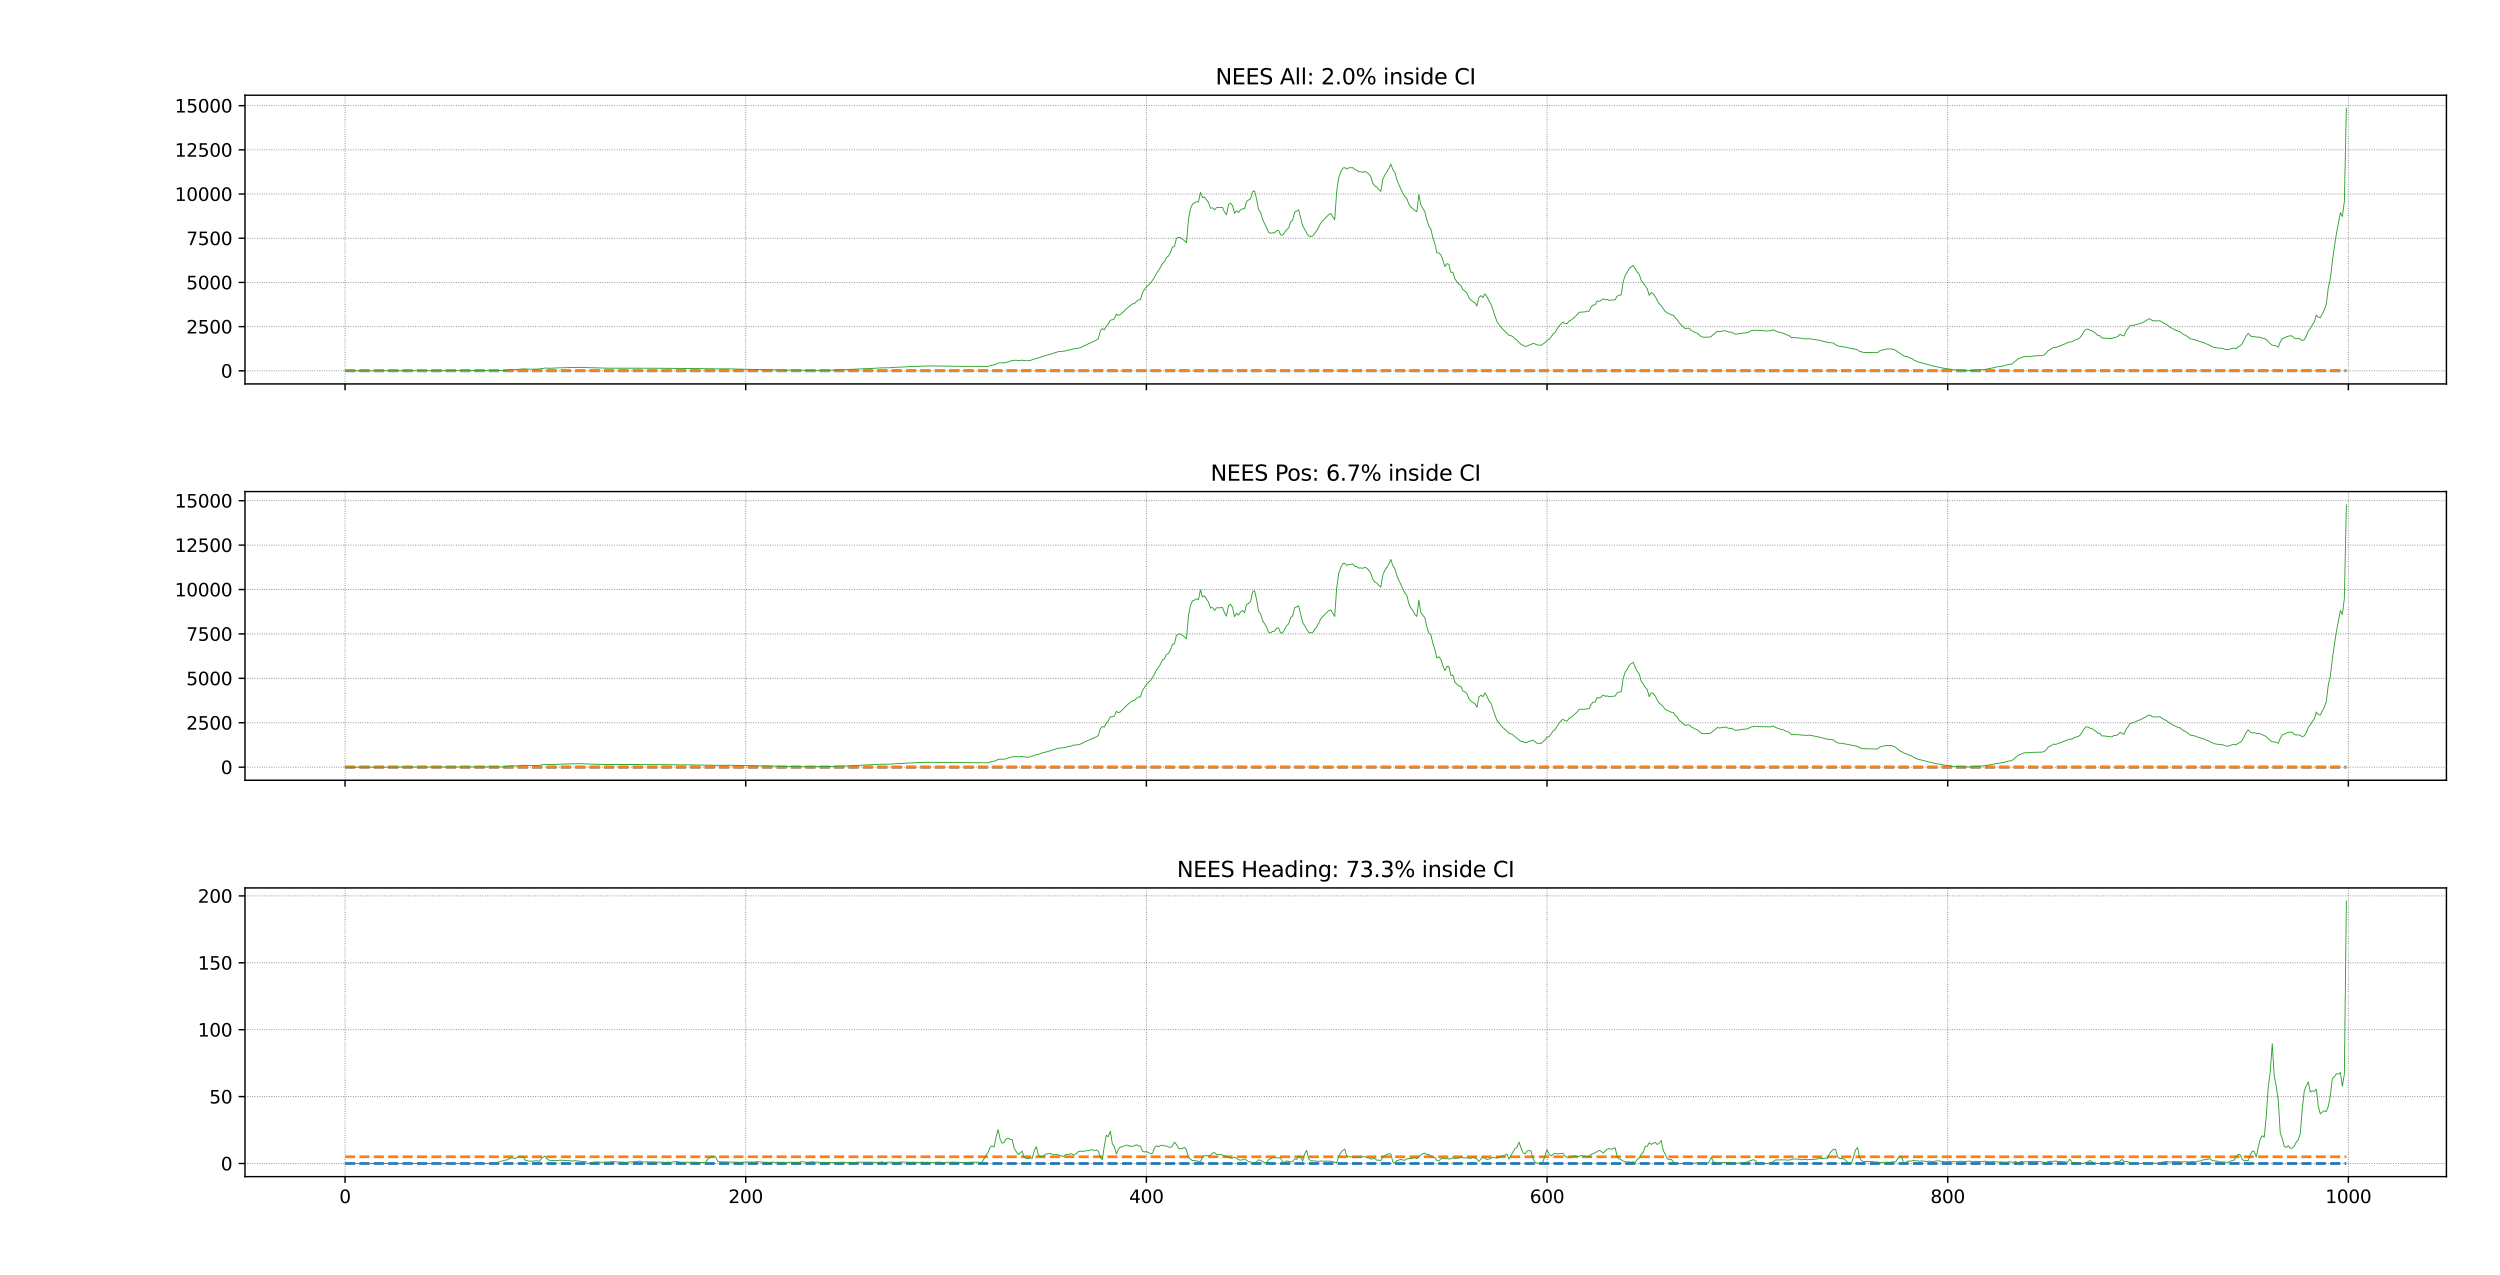 <?xml version="1.0" encoding="utf-8" standalone="no"?>
<!DOCTYPE svg PUBLIC "-//W3C//DTD SVG 1.1//EN"
  "http://www.w3.org/Graphics/SVG/1.1/DTD/svg11.dtd">
<svg height="704.88pt" version="1.1" viewBox="0 0 1381.68 704.88" width="1381.68pt" xmlns="http://www.w3.org/2000/svg" xmlns:xlink="http://www.w3.org/1999/xlink">
 <defs>
  <style type="text/css">*{stroke-linecap:butt;stroke-linejoin:round;}</style>
 </defs>
 <g id="figure_1">
  <g id="patch_1">
   <path d="M 0 704.88 
L 1381.68 704.88 
L 1381.68 0 
L 0 0 
z
" style="fill:#ffffff;"/>
  </g>
  <g id="axes_1">
   <g id="patch_2">
    <path d="M 135.399 212.195 
L 1352.073 212.195 
L 1352.073 52.631 
L 135.399 52.631 
z
" style="fill:#ffffff;"/>
   </g>
   <g id="matplotlib.axis_1">
    <g id="xtick_1">
     <g id="line2d_1">
      <path clip-path="url(#pccf54cbab6)" d="M 190.702 212.195 
L 190.702 52.631 
" style="fill:none;stroke:#000000;stroke-dasharray:0.5,0.825;stroke-dashoffset:0;stroke-opacity:0.5;stroke-width:0.5;"/>
     </g>
     <g id="line2d_2">
      <defs>
       <path d="M 0 0 
L 0 3.5 
" id="mb03f2b13c8" style="stroke:#000000;stroke-width:0.8;"/>
      </defs>
      <g>
       <use style="stroke:#000000;stroke-width:0.8;" x="190.702" xlink:href="#mb03f2b13c8" y="212.195"/>
      </g>
     </g>
    </g>
    <g id="xtick_2">
     <g id="line2d_3">
      <path clip-path="url(#pccf54cbab6)" d="M 412.137 212.195 
L 412.137 52.631 
" style="fill:none;stroke:#000000;stroke-dasharray:0.5,0.825;stroke-dashoffset:0;stroke-opacity:0.5;stroke-width:0.5;"/>
     </g>
     <g id="line2d_4">
      <g>
       <use style="stroke:#000000;stroke-width:0.8;" x="412.137" xlink:href="#mb03f2b13c8" y="212.195"/>
      </g>
     </g>
    </g>
    <g id="xtick_3">
     <g id="line2d_5">
      <path clip-path="url(#pccf54cbab6)" d="M 633.572 212.195 
L 633.572 52.631 
" style="fill:none;stroke:#000000;stroke-dasharray:0.5,0.825;stroke-dashoffset:0;stroke-opacity:0.5;stroke-width:0.5;"/>
     </g>
     <g id="line2d_6">
      <g>
       <use style="stroke:#000000;stroke-width:0.8;" x="633.572" xlink:href="#mb03f2b13c8" y="212.195"/>
      </g>
     </g>
    </g>
    <g id="xtick_4">
     <g id="line2d_7">
      <path clip-path="url(#pccf54cbab6)" d="M 855.007 212.195 
L 855.007 52.631 
" style="fill:none;stroke:#000000;stroke-dasharray:0.5,0.825;stroke-dashoffset:0;stroke-opacity:0.5;stroke-width:0.5;"/>
     </g>
     <g id="line2d_8">
      <g>
       <use style="stroke:#000000;stroke-width:0.8;" x="855.007" xlink:href="#mb03f2b13c8" y="212.195"/>
      </g>
     </g>
    </g>
    <g id="xtick_5">
     <g id="line2d_9">
      <path clip-path="url(#pccf54cbab6)" d="M 1076.442 212.195 
L 1076.442 52.631 
" style="fill:none;stroke:#000000;stroke-dasharray:0.5,0.825;stroke-dashoffset:0;stroke-opacity:0.5;stroke-width:0.5;"/>
     </g>
     <g id="line2d_10">
      <g>
       <use style="stroke:#000000;stroke-width:0.8;" x="1076.442" xlink:href="#mb03f2b13c8" y="212.195"/>
      </g>
     </g>
    </g>
    <g id="xtick_6">
     <g id="line2d_11">
      <path clip-path="url(#pccf54cbab6)" d="M 1297.876 212.195 
L 1297.876 52.631 
" style="fill:none;stroke:#000000;stroke-dasharray:0.5,0.825;stroke-dashoffset:0;stroke-opacity:0.5;stroke-width:0.5;"/>
     </g>
     <g id="line2d_12">
      <g>
       <use style="stroke:#000000;stroke-width:0.8;" x="1297.876" xlink:href="#mb03f2b13c8" y="212.195"/>
      </g>
     </g>
    </g>
   </g>
   <g id="matplotlib.axis_2">
    <g id="ytick_1">
     <g id="line2d_13">
      <path clip-path="url(#pccf54cbab6)" d="M 135.399 204.942 
L 1352.073 204.942 
" style="fill:none;stroke:#000000;stroke-dasharray:0.5,0.825;stroke-dashoffset:0;stroke-opacity:0.5;stroke-width:0.5;"/>
     </g>
     <g id="line2d_14">
      <defs>
       <path d="M 0 0 
L -3.5 0 
" id="mdfbe74ce89" style="stroke:#000000;stroke-width:0.8;"/>
      </defs>
      <g>
       <use style="stroke:#000000;stroke-width:0.8;" x="135.399" xlink:href="#mdfbe74ce89" y="204.942"/>
      </g>
     </g>
     <g id="text_1">
      <!-- 0 -->
      <g transform="translate(122.037 208.741)scale(0.1 -0.1)">
       <defs>
        <path d="M 2034 4250 
Q 1547 4250 1301 3770 
Q 1056 3291 1056 2328 
Q 1056 1369 1301 889 
Q 1547 409 2034 409 
Q 2525 409 2770 889 
Q 3016 1369 3016 2328 
Q 3016 3291 2770 3770 
Q 2525 4250 2034 4250 
z
M 2034 4750 
Q 2819 4750 3233 4129 
Q 3647 3509 3647 2328 
Q 3647 1150 3233 529 
Q 2819 -91 2034 -91 
Q 1250 -91 836 529 
Q 422 1150 422 2328 
Q 422 3509 836 4129 
Q 1250 4750 2034 4750 
z
" id="DejaVuSans-30" transform="scale(0.016)"/>
       </defs>
       <use xlink:href="#DejaVuSans-30"/>
      </g>
     </g>
    </g>
    <g id="ytick_2">
     <g id="line2d_15">
      <path clip-path="url(#pccf54cbab6)" d="M 135.399 180.516 
L 1352.073 180.516 
" style="fill:none;stroke:#000000;stroke-dasharray:0.5,0.825;stroke-dashoffset:0;stroke-opacity:0.5;stroke-width:0.5;"/>
     </g>
     <g id="line2d_16">
      <g>
       <use style="stroke:#000000;stroke-width:0.8;" x="135.399" xlink:href="#mdfbe74ce89" y="180.516"/>
      </g>
     </g>
     <g id="text_2">
      <!-- 2500 -->
      <g transform="translate(102.949 184.315)scale(0.1 -0.1)">
       <defs>
        <path d="M 1228 531 
L 3431 531 
L 3431 0 
L 469 0 
L 469 531 
Q 828 903 1448 1529 
Q 2069 2156 2228 2338 
Q 2531 2678 2651 2914 
Q 2772 3150 2772 3378 
Q 2772 3750 2511 3984 
Q 2250 4219 1831 4219 
Q 1534 4219 1204 4116 
Q 875 4013 500 3803 
L 500 4441 
Q 881 4594 1212 4672 
Q 1544 4750 1819 4750 
Q 2544 4750 2975 4387 
Q 3406 4025 3406 3419 
Q 3406 3131 3298 2873 
Q 3191 2616 2906 2266 
Q 2828 2175 2409 1742 
Q 1991 1309 1228 531 
z
" id="DejaVuSans-32" transform="scale(0.016)"/>
        <path d="M 691 4666 
L 3169 4666 
L 3169 4134 
L 1269 4134 
L 1269 2991 
Q 1406 3038 1543 3061 
Q 1681 3084 1819 3084 
Q 2600 3084 3056 2656 
Q 3513 2228 3513 1497 
Q 3513 744 3044 326 
Q 2575 -91 1722 -91 
Q 1428 -91 1123 -41 
Q 819 9 494 109 
L 494 744 
Q 775 591 1075 516 
Q 1375 441 1709 441 
Q 2250 441 2565 725 
Q 2881 1009 2881 1497 
Q 2881 1984 2565 2268 
Q 2250 2553 1709 2553 
Q 1456 2553 1204 2497 
Q 953 2441 691 2322 
L 691 4666 
z
" id="DejaVuSans-35" transform="scale(0.016)"/>
       </defs>
       <use xlink:href="#DejaVuSans-32"/>
       <use x="63.623" xlink:href="#DejaVuSans-35"/>
       <use x="127.246" xlink:href="#DejaVuSans-30"/>
       <use x="190.869" xlink:href="#DejaVuSans-30"/>
      </g>
     </g>
    </g>
    <g id="ytick_3">
     <g id="line2d_17">
      <path clip-path="url(#pccf54cbab6)" d="M 135.399 156.09 
L 1352.073 156.09 
" style="fill:none;stroke:#000000;stroke-dasharray:0.5,0.825;stroke-dashoffset:0;stroke-opacity:0.5;stroke-width:0.5;"/>
     </g>
     <g id="line2d_18">
      <g>
       <use style="stroke:#000000;stroke-width:0.8;" x="135.399" xlink:href="#mdfbe74ce89" y="156.09"/>
      </g>
     </g>
     <g id="text_3">
      <!-- 5000 -->
      <g transform="translate(102.949 159.889)scale(0.1 -0.1)">
       <use xlink:href="#DejaVuSans-35"/>
       <use x="63.623" xlink:href="#DejaVuSans-30"/>
       <use x="127.246" xlink:href="#DejaVuSans-30"/>
       <use x="190.869" xlink:href="#DejaVuSans-30"/>
      </g>
     </g>
    </g>
    <g id="ytick_4">
     <g id="line2d_19">
      <path clip-path="url(#pccf54cbab6)" d="M 135.399 131.664 
L 1352.073 131.664 
" style="fill:none;stroke:#000000;stroke-dasharray:0.5,0.825;stroke-dashoffset:0;stroke-opacity:0.5;stroke-width:0.5;"/>
     </g>
     <g id="line2d_20">
      <g>
       <use style="stroke:#000000;stroke-width:0.8;" x="135.399" xlink:href="#mdfbe74ce89" y="131.664"/>
      </g>
     </g>
     <g id="text_4">
      <!-- 7500 -->
      <g transform="translate(102.949 135.463)scale(0.1 -0.1)">
       <defs>
        <path d="M 525 4666 
L 3525 4666 
L 3525 4397 
L 1831 0 
L 1172 0 
L 2766 4134 
L 525 4134 
L 525 4666 
z
" id="DejaVuSans-37" transform="scale(0.016)"/>
       </defs>
       <use xlink:href="#DejaVuSans-37"/>
       <use x="63.623" xlink:href="#DejaVuSans-35"/>
       <use x="127.246" xlink:href="#DejaVuSans-30"/>
       <use x="190.869" xlink:href="#DejaVuSans-30"/>
      </g>
     </g>
    </g>
    <g id="ytick_5">
     <g id="line2d_21">
      <path clip-path="url(#pccf54cbab6)" d="M 135.399 107.238 
L 1352.073 107.238 
" style="fill:none;stroke:#000000;stroke-dasharray:0.5,0.825;stroke-dashoffset:0;stroke-opacity:0.5;stroke-width:0.5;"/>
     </g>
     <g id="line2d_22">
      <g>
       <use style="stroke:#000000;stroke-width:0.8;" x="135.399" xlink:href="#mdfbe74ce89" y="107.238"/>
      </g>
     </g>
     <g id="text_5">
      <!-- 10000 -->
      <g transform="translate(96.587 111.037)scale(0.1 -0.1)">
       <defs>
        <path d="M 794 531 
L 1825 531 
L 1825 4091 
L 703 3866 
L 703 4441 
L 1819 4666 
L 2450 4666 
L 2450 531 
L 3481 531 
L 3481 0 
L 794 0 
L 794 531 
z
" id="DejaVuSans-31" transform="scale(0.016)"/>
       </defs>
       <use xlink:href="#DejaVuSans-31"/>
       <use x="63.623" xlink:href="#DejaVuSans-30"/>
       <use x="127.246" xlink:href="#DejaVuSans-30"/>
       <use x="190.869" xlink:href="#DejaVuSans-30"/>
       <use x="254.492" xlink:href="#DejaVuSans-30"/>
      </g>
     </g>
    </g>
    <g id="ytick_6">
     <g id="line2d_23">
      <path clip-path="url(#pccf54cbab6)" d="M 135.399 82.812 
L 1352.073 82.812 
" style="fill:none;stroke:#000000;stroke-dasharray:0.5,0.825;stroke-dashoffset:0;stroke-opacity:0.5;stroke-width:0.5;"/>
     </g>
     <g id="line2d_24">
      <g>
       <use style="stroke:#000000;stroke-width:0.8;" x="135.399" xlink:href="#mdfbe74ce89" y="82.812"/>
      </g>
     </g>
     <g id="text_6">
      <!-- 12500 -->
      <g transform="translate(96.587 86.611)scale(0.1 -0.1)">
       <use xlink:href="#DejaVuSans-31"/>
       <use x="63.623" xlink:href="#DejaVuSans-32"/>
       <use x="127.246" xlink:href="#DejaVuSans-35"/>
       <use x="190.869" xlink:href="#DejaVuSans-30"/>
       <use x="254.492" xlink:href="#DejaVuSans-30"/>
      </g>
     </g>
    </g>
    <g id="ytick_7">
     <g id="line2d_25">
      <path clip-path="url(#pccf54cbab6)" d="M 135.399 58.386 
L 1352.073 58.386 
" style="fill:none;stroke:#000000;stroke-dasharray:0.5,0.825;stroke-dashoffset:0;stroke-opacity:0.5;stroke-width:0.5;"/>
     </g>
     <g id="line2d_26">
      <g>
       <use style="stroke:#000000;stroke-width:0.8;" x="135.399" xlink:href="#mdfbe74ce89" y="58.386"/>
      </g>
     </g>
     <g id="text_7">
      <!-- 15000 -->
      <g transform="translate(96.587 62.185)scale(0.1 -0.1)">
       <use xlink:href="#DejaVuSans-31"/>
       <use x="63.623" xlink:href="#DejaVuSans-35"/>
       <use x="127.246" xlink:href="#DejaVuSans-30"/>
       <use x="190.869" xlink:href="#DejaVuSans-30"/>
       <use x="254.492" xlink:href="#DejaVuSans-30"/>
      </g>
     </g>
    </g>
   </g>
   <g id="line2d_27">
    <path clip-path="url(#pccf54cbab6)" d="M 190.702 204.94 
L 1296.769 204.94 
L 1296.769 204.94 
" style="fill:none;stroke:#1f77b4;stroke-dasharray:5.55,2.4;stroke-dashoffset:0;stroke-width:1.5;"/>
   </g>
   <g id="line2d_28">
    <path clip-path="url(#pccf54cbab6)" d="M 190.702 204.851 
L 1296.769 204.851 
L 1296.769 204.851 
" style="fill:none;stroke:#ff7f0e;stroke-dasharray:5.55,2.4;stroke-dashoffset:0;stroke-width:1.5;"/>
   </g>
   <g id="line2d_29">
    <path clip-path="url(#pccf54cbab6)" d="M 190.702 204.942 
L 278.169 204.797 
L 280.384 204.606 
L 282.598 204.162 
L 284.812 204.289 
L 287.027 204.098 
L 289.241 203.869 
L 292.562 204.025 
L 295.884 204.021 
L 298.098 203.965 
L 301.42 203.381 
L 303.634 203.532 
L 308.063 203.338 
L 318.027 203.066 
L 321.349 203.042 
L 324.671 203.19 
L 332.421 203.384 
L 335.742 203.496 
L 340.171 203.486 
L 363.422 203.516 
L 374.493 203.612 
L 376.708 203.625 
L 382.244 203.68 
L 397.744 203.881 
L 399.958 203.827 
L 404.387 203.881 
L 406.601 203.969 
L 422.102 204.299 
L 426.531 204.376 
L 435.388 204.547 
L 437.602 204.549 
L 450.888 204.689 
L 459.746 204.554 
L 471.925 204.073 
L 484.104 203.487 
L 486.318 203.322 
L 491.854 203.247 
L 495.175 202.971 
L 499.604 202.815 
L 501.818 202.661 
L 505.14 202.537 
L 513.997 202.229 
L 528.391 202.44 
L 543.891 202.515 
L 544.998 202.593 
L 546.105 202.505 
L 548.32 201.717 
L 549.427 201.677 
L 550.534 201.254 
L 551.641 200.622 
L 552.748 200.534 
L 554.963 200.538 
L 556.07 200.285 
L 558.284 199.582 
L 559.391 199.243 
L 561.606 199.082 
L 562.713 199.289 
L 563.82 199.237 
L 564.927 199.029 
L 566.034 199.274 
L 568.249 199.4 
L 569.356 199.222 
L 571.57 198.467 
L 572.677 198.038 
L 573.785 197.845 
L 578.213 196.368 
L 579.321 196.127 
L 584.856 194.369 
L 585.964 194.288 
L 587.071 194.091 
L 588.178 194.121 
L 590.392 193.465 
L 591.499 193.419 
L 592.607 192.999 
L 593.714 192.7 
L 595.928 192.486 
L 597.035 192.18 
L 599.25 191.085 
L 605.893 187.98 
L 607 187.252 
L 608.107 183.026 
L 609.214 181.617 
L 610.321 182.25 
L 611.429 180.332 
L 612.536 179.053 
L 613.643 176.982 
L 614.75 176.717 
L 615.857 176.245 
L 616.964 173.522 
L 618.072 174.314 
L 619.179 173.855 
L 623.607 169.715 
L 625.822 168.019 
L 626.929 167.717 
L 629.143 165.722 
L 630.251 165.663 
L 631.358 162.001 
L 632.465 160.099 
L 633.572 158.702 
L 635.786 156.526 
L 636.894 155.046 
L 638.001 153.295 
L 639.108 151.159 
L 641.322 147.893 
L 642.429 145.602 
L 643.537 144.775 
L 644.644 142.295 
L 645.751 141.534 
L 646.858 139.54 
L 647.965 136.498 
L 649.072 136.324 
L 650.18 131.666 
L 651.287 131.228 
L 652.394 131.301 
L 653.501 132.239 
L 654.608 132.991 
L 655.716 134.176 
L 656.823 121.213 
L 657.93 115.485 
L 659.037 112.823 
L 661.251 111.446 
L 662.359 111.599 
L 663.466 106.297 
L 664.573 109.174 
L 665.68 108.863 
L 667.894 111.929 
L 669.002 115.084 
L 670.109 114.856 
L 671.216 115.983 
L 672.323 114.745 
L 673.43 114.741 
L 674.537 114.615 
L 675.645 114.658 
L 676.752 117.196 
L 677.859 118.702 
L 678.966 113.02 
L 680.073 112.203 
L 681.181 113.603 
L 682.288 117.858 
L 683.395 116.489 
L 684.502 117.414 
L 685.609 115.983 
L 686.716 115.387 
L 687.824 115.417 
L 688.931 111.248 
L 691.145 109.837 
L 692.252 106.003 
L 693.359 105.407 
L 694.467 109.941 
L 695.574 115.862 
L 696.681 117.26 
L 697.788 121.166 
L 698.895 123.625 
L 700.002 125.777 
L 701.11 128.405 
L 702.217 128.951 
L 703.324 128.659 
L 704.431 128.658 
L 705.538 127.481 
L 706.646 127.372 
L 707.753 129.745 
L 708.86 130.029 
L 711.074 126.899 
L 712.181 126.007 
L 713.289 122.588 
L 714.396 121.803 
L 715.503 117.263 
L 716.61 116.684 
L 717.717 115.925 
L 719.932 124.675 
L 722.146 128.756 
L 723.253 130.405 
L 724.36 130.672 
L 725.467 130.423 
L 727.682 127.521 
L 728.789 125.566 
L 729.896 123.329 
L 732.111 120.91 
L 734.325 118.63 
L 735.432 117.966 
L 737.646 121.492 
L 738.754 105.803 
L 739.861 98.238 
L 740.968 95.027 
L 742.075 92.967 
L 743.182 92.608 
L 744.289 93.435 
L 745.397 92.742 
L 747.611 92.657 
L 748.718 93.574 
L 749.825 94.093 
L 750.932 94.874 
L 752.04 94.901 
L 753.147 95.306 
L 754.254 94.753 
L 755.361 95.27 
L 756.468 96.188 
L 757.576 97.581 
L 758.683 101.188 
L 759.79 102.843 
L 760.897 103.319 
L 762.004 104.73 
L 763.111 105.776 
L 764.219 99.293 
L 765.326 96.812 
L 767.54 93.199 
L 768.647 90.656 
L 769.754 93.651 
L 770.862 95.232 
L 771.969 99.137 
L 773.076 102 
L 775.29 106.75 
L 776.397 108.673 
L 777.505 109.725 
L 778.612 112.796 
L 779.719 114.379 
L 780.826 115.272 
L 781.933 116.401 
L 783.041 116.95 
L 784.148 107.541 
L 785.255 113.245 
L 787.469 117.089 
L 788.576 121.485 
L 789.684 124.986 
L 790.791 126.613 
L 791.898 131.421 
L 793.005 134.699 
L 794.112 139.763 
L 795.219 139.793 
L 796.327 140.792 
L 797.434 143.733 
L 798.541 147.405 
L 799.648 145.712 
L 800.755 146.107 
L 801.862 150.541 
L 802.97 150.422 
L 804.077 154.144 
L 805.184 155.718 
L 806.291 157.053 
L 807.398 157.763 
L 808.506 160.049 
L 809.613 160.872 
L 810.72 161.871 
L 811.827 164.48 
L 812.934 165.826 
L 814.041 166.73 
L 815.149 167.307 
L 816.256 169.107 
L 817.363 164.405 
L 818.47 163.372 
L 819.577 164.425 
L 820.684 162.421 
L 821.792 163.975 
L 822.899 166.246 
L 824.006 168.123 
L 825.113 171.188 
L 826.22 174.665 
L 827.327 177.698 
L 828.435 179.364 
L 830.649 182.058 
L 832.863 184.194 
L 833.971 185.363 
L 835.078 185.502 
L 836.185 186.143 
L 837.292 187.289 
L 838.399 188.009 
L 839.506 189.219 
L 840.614 190.25 
L 842.828 191.425 
L 843.935 191.324 
L 845.042 190.713 
L 846.149 190.492 
L 847.257 189.681 
L 848.364 190.095 
L 849.471 190.654 
L 851.685 190.843 
L 853.9 189.375 
L 855.007 188.056 
L 856.114 187.637 
L 858.328 184.636 
L 859.436 183.757 
L 860.543 181.884 
L 861.65 180.234 
L 862.757 179.002 
L 863.864 178.005 
L 864.971 178.853 
L 866.079 178.844 
L 867.186 177.452 
L 868.293 176.926 
L 869.4 176.042 
L 871.614 173.981 
L 872.722 172.591 
L 876.043 172.347 
L 877.15 171.969 
L 878.257 172.038 
L 879.365 169.676 
L 880.472 168.561 
L 881.579 168.477 
L 882.686 166.3 
L 883.793 166.595 
L 884.901 166.032 
L 886.008 165.088 
L 887.115 165.706 
L 888.222 165.486 
L 889.329 165.966 
L 892.651 165.672 
L 893.758 163.697 
L 894.865 163.164 
L 895.972 162.998 
L 897.079 155.77 
L 898.187 152.198 
L 899.294 150.539 
L 900.401 148.468 
L 901.508 147.519 
L 902.615 146.732 
L 904.83 150.302 
L 905.937 151.587 
L 907.044 154.949 
L 910.366 159.514 
L 911.473 163.201 
L 912.58 161.706 
L 913.687 162.388 
L 914.794 163.82 
L 915.901 166.077 
L 917.009 167.855 
L 918.116 168.966 
L 920.33 172.133 
L 921.437 172.942 
L 922.544 173.412 
L 923.652 174.04 
L 924.759 174.162 
L 925.866 175.746 
L 926.973 176.736 
L 928.08 178.444 
L 929.187 179.64 
L 931.402 181.649 
L 932.509 181.363 
L 933.616 181.447 
L 934.723 182.631 
L 936.938 183.775 
L 938.045 184.169 
L 940.259 186.116 
L 941.366 186.342 
L 942.474 186.415 
L 943.581 186.272 
L 944.688 186.389 
L 945.795 185.897 
L 946.902 184.887 
L 948.009 184.048 
L 949.117 183.053 
L 950.224 183.31 
L 953.545 182.708 
L 954.652 183.241 
L 955.76 183.595 
L 956.867 183.523 
L 959.081 184.703 
L 961.296 184.413 
L 963.51 184.071 
L 964.617 183.942 
L 965.724 183.925 
L 967.939 182.773 
L 969.046 182.542 
L 970.153 182.458 
L 972.367 182.669 
L 976.796 182.915 
L 979.01 182.694 
L 980.117 182.236 
L 981.225 182.932 
L 983.439 183.69 
L 985.653 184.137 
L 986.761 184.778 
L 988.975 185.607 
L 990.082 186.634 
L 991.189 186.534 
L 994.511 186.842 
L 996.725 187.215 
L 997.832 187.288 
L 1000.047 187.183 
L 1003.368 187.784 
L 1004.475 187.85 
L 1006.69 188.328 
L 1008.904 188.962 
L 1011.118 189.42 
L 1012.226 189.382 
L 1013.333 189.619 
L 1014.44 190.539 
L 1015.547 191.135 
L 1016.654 191.397 
L 1018.869 191.653 
L 1023.297 192.632 
L 1024.404 192.78 
L 1026.619 193.291 
L 1027.726 194.204 
L 1029.94 194.779 
L 1035.476 194.861 
L 1037.691 194.907 
L 1038.798 193.951 
L 1039.905 193.531 
L 1041.012 193.345 
L 1042.119 193.003 
L 1044.334 192.84 
L 1045.441 192.882 
L 1046.548 193.116 
L 1047.655 193.632 
L 1052.084 196.636 
L 1053.191 196.999 
L 1054.298 197.147 
L 1055.405 197.777 
L 1056.512 198.108 
L 1057.62 198.923 
L 1059.834 199.932 
L 1063.156 200.856 
L 1066.477 201.704 
L 1067.584 202.119 
L 1069.799 202.598 
L 1072.013 203.034 
L 1073.12 203.34 
L 1080.87 204.491 
L 1085.299 204.823 
L 1088.621 204.835 
L 1091.942 204.683 
L 1097.478 204.109 
L 1100.799 203.428 
L 1104.121 202.683 
L 1105.228 202.629 
L 1106.335 202.348 
L 1107.442 202.212 
L 1109.657 201.529 
L 1111.871 201.153 
L 1114.086 199.417 
L 1115.193 198.408 
L 1118.514 197.143 
L 1119.621 196.983 
L 1122.943 196.915 
L 1124.05 196.689 
L 1125.157 196.733 
L 1126.264 196.611 
L 1128.479 196.563 
L 1129.586 196.221 
L 1130.693 195.404 
L 1131.8 193.954 
L 1134.015 192.56 
L 1135.122 191.925 
L 1136.229 192.114 
L 1137.336 191.492 
L 1138.443 191.223 
L 1140.658 190.272 
L 1141.765 189.892 
L 1142.872 189.276 
L 1143.979 189.017 
L 1145.086 188.917 
L 1146.194 188.17 
L 1147.301 187.7 
L 1148.408 187.447 
L 1149.515 186.606 
L 1150.622 185.195 
L 1151.729 183.123 
L 1152.837 181.922 
L 1153.944 181.908 
L 1155.051 182.511 
L 1156.158 182.805 
L 1158.372 184.361 
L 1159.48 185.487 
L 1160.587 185.559 
L 1161.694 186.842 
L 1167.23 187.107 
L 1168.337 186.442 
L 1169.444 186.403 
L 1170.551 185.857 
L 1171.659 184.77 
L 1172.766 185.315 
L 1173.873 185.657 
L 1174.98 183.146 
L 1177.194 180.028 
L 1178.302 179.746 
L 1179.409 179.764 
L 1181.623 179.066 
L 1182.73 178.897 
L 1184.945 177.875 
L 1187.159 176.457 
L 1188.266 176.152 
L 1189.373 177.102 
L 1190.481 177.346 
L 1193.802 177.291 
L 1196.016 178.711 
L 1197.124 179.205 
L 1198.231 179.987 
L 1199.338 180.955 
L 1200.445 181.394 
L 1202.659 182.648 
L 1204.874 183.371 
L 1205.981 184.301 
L 1207.088 184.993 
L 1208.195 185.484 
L 1210.41 187.215 
L 1212.624 187.646 
L 1214.838 188.46 
L 1215.946 188.746 
L 1217.053 189.201 
L 1218.16 189.433 
L 1219.267 190.043 
L 1220.374 190.399 
L 1222.589 191.561 
L 1223.696 191.963 
L 1227.017 192.499 
L 1228.124 192.452 
L 1230.339 193.25 
L 1231.446 193.28 
L 1233.66 192.571 
L 1234.767 192.377 
L 1235.875 192.679 
L 1236.982 191.599 
L 1238.089 191.123 
L 1239.196 189.986 
L 1241.411 185.653 
L 1242.518 184.25 
L 1243.625 185.508 
L 1244.732 186.15 
L 1245.839 185.95 
L 1246.946 186.365 
L 1248.054 186.256 
L 1249.161 186.451 
L 1250.268 186.848 
L 1251.375 187.101 
L 1252.482 187.641 
L 1254.697 189.925 
L 1255.804 190.798 
L 1256.911 190.88 
L 1258.018 191.227 
L 1259.125 191.807 
L 1260.232 189.048 
L 1261.34 187.176 
L 1262.447 186.822 
L 1263.554 186.193 
L 1264.661 185.771 
L 1265.768 185.614 
L 1266.876 185.706 
L 1267.983 186.92 
L 1269.09 187.242 
L 1270.197 187.046 
L 1271.304 187.448 
L 1272.411 188.178 
L 1273.519 187.75 
L 1274.626 185.816 
L 1275.733 182.956 
L 1276.84 181.535 
L 1277.947 179.519 
L 1279.054 177.943 
L 1280.162 174.137 
L 1281.269 175.354 
L 1282.376 175.545 
L 1284.59 171.291 
L 1285.697 167.921 
L 1286.805 158.882 
L 1287.912 154.104 
L 1289.019 144.594 
L 1290.126 136.531 
L 1291.233 129.413 
L 1293.448 117.511 
L 1294.555 119.673 
L 1295.662 111.396 
L 1296.769 59.884 
L 1296.769 59.884 
" style="fill:none;stroke:#2ca02c;stroke-linecap:square;stroke-width:0.5;"/>
   </g>
   <g id="patch_3">
    <path d="M 135.399 212.195 
L 135.399 52.631 
" style="fill:none;stroke:#000000;stroke-linecap:square;stroke-linejoin:miter;stroke-width:0.8;"/>
   </g>
   <g id="patch_4">
    <path d="M 1352.073 212.195 
L 1352.073 52.631 
" style="fill:none;stroke:#000000;stroke-linecap:square;stroke-linejoin:miter;stroke-width:0.8;"/>
   </g>
   <g id="patch_5">
    <path d="M 135.399 212.195 
L 1352.073 212.195 
" style="fill:none;stroke:#000000;stroke-linecap:square;stroke-linejoin:miter;stroke-width:0.8;"/>
   </g>
   <g id="patch_6">
    <path d="M 135.399 52.631 
L 1352.073 52.631 
" style="fill:none;stroke:#000000;stroke-linecap:square;stroke-linejoin:miter;stroke-width:0.8;"/>
   </g>
   <g id="text_8">
    <!-- NEES All: 2.0% inside CI -->
    <g transform="translate(671.803 46.631)scale(0.12 -0.12)">
     <defs>
      <path d="M 628 4666 
L 1478 4666 
L 3547 763 
L 3547 4666 
L 4159 4666 
L 4159 0 
L 3309 0 
L 1241 3903 
L 1241 0 
L 628 0 
L 628 4666 
z
" id="DejaVuSans-4e" transform="scale(0.016)"/>
      <path d="M 628 4666 
L 3578 4666 
L 3578 4134 
L 1259 4134 
L 1259 2753 
L 3481 2753 
L 3481 2222 
L 1259 2222 
L 1259 531 
L 3634 531 
L 3634 0 
L 628 0 
L 628 4666 
z
" id="DejaVuSans-45" transform="scale(0.016)"/>
      <path d="M 3425 4513 
L 3425 3897 
Q 3066 4069 2747 4153 
Q 2428 4238 2131 4238 
Q 1616 4238 1336 4038 
Q 1056 3838 1056 3469 
Q 1056 3159 1242 3001 
Q 1428 2844 1947 2747 
L 2328 2669 
Q 3034 2534 3370 2195 
Q 3706 1856 3706 1288 
Q 3706 609 3251 259 
Q 2797 -91 1919 -91 
Q 1588 -91 1214 -16 
Q 841 59 441 206 
L 441 856 
Q 825 641 1194 531 
Q 1563 422 1919 422 
Q 2459 422 2753 634 
Q 3047 847 3047 1241 
Q 3047 1584 2836 1778 
Q 2625 1972 2144 2069 
L 1759 2144 
Q 1053 2284 737 2584 
Q 422 2884 422 3419 
Q 422 4038 858 4394 
Q 1294 4750 2059 4750 
Q 2388 4750 2728 4690 
Q 3069 4631 3425 4513 
z
" id="DejaVuSans-53" transform="scale(0.016)"/>
      <path id="DejaVuSans-20" transform="scale(0.016)"/>
      <path d="M 2188 4044 
L 1331 1722 
L 3047 1722 
L 2188 4044 
z
M 1831 4666 
L 2547 4666 
L 4325 0 
L 3669 0 
L 3244 1197 
L 1141 1197 
L 716 0 
L 50 0 
L 1831 4666 
z
" id="DejaVuSans-41" transform="scale(0.016)"/>
      <path d="M 603 4863 
L 1178 4863 
L 1178 0 
L 603 0 
L 603 4863 
z
" id="DejaVuSans-6c" transform="scale(0.016)"/>
      <path d="M 750 794 
L 1409 794 
L 1409 0 
L 750 0 
L 750 794 
z
M 750 3309 
L 1409 3309 
L 1409 2516 
L 750 2516 
L 750 3309 
z
" id="DejaVuSans-3a" transform="scale(0.016)"/>
      <path d="M 684 794 
L 1344 794 
L 1344 0 
L 684 0 
L 684 794 
z
" id="DejaVuSans-2e" transform="scale(0.016)"/>
      <path d="M 4653 2053 
Q 4381 2053 4226 1822 
Q 4072 1591 4072 1178 
Q 4072 772 4226 539 
Q 4381 306 4653 306 
Q 4919 306 5073 539 
Q 5228 772 5228 1178 
Q 5228 1588 5073 1820 
Q 4919 2053 4653 2053 
z
M 4653 2450 
Q 5147 2450 5437 2106 
Q 5728 1763 5728 1178 
Q 5728 594 5436 251 
Q 5144 -91 4653 -91 
Q 4153 -91 3862 251 
Q 3572 594 3572 1178 
Q 3572 1766 3864 2108 
Q 4156 2450 4653 2450 
z
M 1428 4353 
Q 1159 4353 1004 4120 
Q 850 3888 850 3481 
Q 850 3069 1003 2837 
Q 1156 2606 1428 2606 
Q 1700 2606 1854 2837 
Q 2009 3069 2009 3481 
Q 2009 3884 1853 4118 
Q 1697 4353 1428 4353 
z
M 4250 4750 
L 4750 4750 
L 1831 -91 
L 1331 -91 
L 4250 4750 
z
M 1428 4750 
Q 1922 4750 2215 4408 
Q 2509 4066 2509 3481 
Q 2509 2891 2217 2550 
Q 1925 2209 1428 2209 
Q 931 2209 642 2551 
Q 353 2894 353 3481 
Q 353 4063 643 4406 
Q 934 4750 1428 4750 
z
" id="DejaVuSans-25" transform="scale(0.016)"/>
      <path d="M 603 3500 
L 1178 3500 
L 1178 0 
L 603 0 
L 603 3500 
z
M 603 4863 
L 1178 4863 
L 1178 4134 
L 603 4134 
L 603 4863 
z
" id="DejaVuSans-69" transform="scale(0.016)"/>
      <path d="M 3513 2113 
L 3513 0 
L 2938 0 
L 2938 2094 
Q 2938 2591 2744 2837 
Q 2550 3084 2163 3084 
Q 1697 3084 1428 2787 
Q 1159 2491 1159 1978 
L 1159 0 
L 581 0 
L 581 3500 
L 1159 3500 
L 1159 2956 
Q 1366 3272 1645 3428 
Q 1925 3584 2291 3584 
Q 2894 3584 3203 3211 
Q 3513 2838 3513 2113 
z
" id="DejaVuSans-6e" transform="scale(0.016)"/>
      <path d="M 2834 3397 
L 2834 2853 
Q 2591 2978 2328 3040 
Q 2066 3103 1784 3103 
Q 1356 3103 1142 2972 
Q 928 2841 928 2578 
Q 928 2378 1081 2264 
Q 1234 2150 1697 2047 
L 1894 2003 
Q 2506 1872 2764 1633 
Q 3022 1394 3022 966 
Q 3022 478 2636 193 
Q 2250 -91 1575 -91 
Q 1294 -91 989 -36 
Q 684 19 347 128 
L 347 722 
Q 666 556 975 473 
Q 1284 391 1588 391 
Q 1994 391 2212 530 
Q 2431 669 2431 922 
Q 2431 1156 2273 1281 
Q 2116 1406 1581 1522 
L 1381 1569 
Q 847 1681 609 1914 
Q 372 2147 372 2553 
Q 372 3047 722 3315 
Q 1072 3584 1716 3584 
Q 2034 3584 2315 3537 
Q 2597 3491 2834 3397 
z
" id="DejaVuSans-73" transform="scale(0.016)"/>
      <path d="M 2906 2969 
L 2906 4863 
L 3481 4863 
L 3481 0 
L 2906 0 
L 2906 525 
Q 2725 213 2448 61 
Q 2172 -91 1784 -91 
Q 1150 -91 751 415 
Q 353 922 353 1747 
Q 353 2572 751 3078 
Q 1150 3584 1784 3584 
Q 2172 3584 2448 3432 
Q 2725 3281 2906 2969 
z
M 947 1747 
Q 947 1113 1208 752 
Q 1469 391 1925 391 
Q 2381 391 2643 752 
Q 2906 1113 2906 1747 
Q 2906 2381 2643 2742 
Q 2381 3103 1925 3103 
Q 1469 3103 1208 2742 
Q 947 2381 947 1747 
z
" id="DejaVuSans-64" transform="scale(0.016)"/>
      <path d="M 3597 1894 
L 3597 1613 
L 953 1613 
Q 991 1019 1311 708 
Q 1631 397 2203 397 
Q 2534 397 2845 478 
Q 3156 559 3463 722 
L 3463 178 
Q 3153 47 2828 -22 
Q 2503 -91 2169 -91 
Q 1331 -91 842 396 
Q 353 884 353 1716 
Q 353 2575 817 3079 
Q 1281 3584 2069 3584 
Q 2775 3584 3186 3129 
Q 3597 2675 3597 1894 
z
M 3022 2063 
Q 3016 2534 2758 2815 
Q 2500 3097 2075 3097 
Q 1594 3097 1305 2825 
Q 1016 2553 972 2059 
L 3022 2063 
z
" id="DejaVuSans-65" transform="scale(0.016)"/>
      <path d="M 4122 4306 
L 4122 3641 
Q 3803 3938 3442 4084 
Q 3081 4231 2675 4231 
Q 1875 4231 1450 3742 
Q 1025 3253 1025 2328 
Q 1025 1406 1450 917 
Q 1875 428 2675 428 
Q 3081 428 3442 575 
Q 3803 722 4122 1019 
L 4122 359 
Q 3791 134 3420 21 
Q 3050 -91 2638 -91 
Q 1578 -91 968 557 
Q 359 1206 359 2328 
Q 359 3453 968 4101 
Q 1578 4750 2638 4750 
Q 3056 4750 3426 4639 
Q 3797 4528 4122 4306 
z
" id="DejaVuSans-43" transform="scale(0.016)"/>
      <path d="M 628 4666 
L 1259 4666 
L 1259 0 
L 628 0 
L 628 4666 
z
" id="DejaVuSans-49" transform="scale(0.016)"/>
     </defs>
     <use xlink:href="#DejaVuSans-4e"/>
     <use x="74.805" xlink:href="#DejaVuSans-45"/>
     <use x="137.988" xlink:href="#DejaVuSans-45"/>
     <use x="201.172" xlink:href="#DejaVuSans-53"/>
     <use x="264.648" xlink:href="#DejaVuSans-20"/>
     <use x="296.436" xlink:href="#DejaVuSans-41"/>
     <use x="364.844" xlink:href="#DejaVuSans-6c"/>
     <use x="392.627" xlink:href="#DejaVuSans-6c"/>
     <use x="420.41" xlink:href="#DejaVuSans-3a"/>
     <use x="454.102" xlink:href="#DejaVuSans-20"/>
     <use x="485.889" xlink:href="#DejaVuSans-32"/>
     <use x="549.512" xlink:href="#DejaVuSans-2e"/>
     <use x="581.299" xlink:href="#DejaVuSans-30"/>
     <use x="644.922" xlink:href="#DejaVuSans-25"/>
     <use x="739.941" xlink:href="#DejaVuSans-20"/>
     <use x="771.729" xlink:href="#DejaVuSans-69"/>
     <use x="799.512" xlink:href="#DejaVuSans-6e"/>
     <use x="862.891" xlink:href="#DejaVuSans-73"/>
     <use x="914.99" xlink:href="#DejaVuSans-69"/>
     <use x="942.773" xlink:href="#DejaVuSans-64"/>
     <use x="1006.25" xlink:href="#DejaVuSans-65"/>
     <use x="1067.773" xlink:href="#DejaVuSans-20"/>
     <use x="1099.561" xlink:href="#DejaVuSans-43"/>
     <use x="1169.385" xlink:href="#DejaVuSans-49"/>
    </g>
   </g>
  </g>
  <g id="axes_2">
   <g id="patch_7">
    <path d="M 135.399 431.243 
L 1352.073 431.243 
L 1352.073 271.679 
L 135.399 271.679 
z
" style="fill:#ffffff;"/>
   </g>
   <g id="matplotlib.axis_3">
    <g id="xtick_7">
     <g id="line2d_30">
      <path clip-path="url(#p1d606d8973)" d="M 190.702 431.243 
L 190.702 271.679 
" style="fill:none;stroke:#000000;stroke-dasharray:0.5,0.825;stroke-dashoffset:0;stroke-opacity:0.5;stroke-width:0.5;"/>
     </g>
     <g id="line2d_31">
      <g>
       <use style="stroke:#000000;stroke-width:0.8;" x="190.702" xlink:href="#mb03f2b13c8" y="431.243"/>
      </g>
     </g>
    </g>
    <g id="xtick_8">
     <g id="line2d_32">
      <path clip-path="url(#p1d606d8973)" d="M 412.137 431.243 
L 412.137 271.679 
" style="fill:none;stroke:#000000;stroke-dasharray:0.5,0.825;stroke-dashoffset:0;stroke-opacity:0.5;stroke-width:0.5;"/>
     </g>
     <g id="line2d_33">
      <g>
       <use style="stroke:#000000;stroke-width:0.8;" x="412.137" xlink:href="#mb03f2b13c8" y="431.243"/>
      </g>
     </g>
    </g>
    <g id="xtick_9">
     <g id="line2d_34">
      <path clip-path="url(#p1d606d8973)" d="M 633.572 431.243 
L 633.572 271.679 
" style="fill:none;stroke:#000000;stroke-dasharray:0.5,0.825;stroke-dashoffset:0;stroke-opacity:0.5;stroke-width:0.5;"/>
     </g>
     <g id="line2d_35">
      <g>
       <use style="stroke:#000000;stroke-width:0.8;" x="633.572" xlink:href="#mb03f2b13c8" y="431.243"/>
      </g>
     </g>
    </g>
    <g id="xtick_10">
     <g id="line2d_36">
      <path clip-path="url(#p1d606d8973)" d="M 855.007 431.243 
L 855.007 271.679 
" style="fill:none;stroke:#000000;stroke-dasharray:0.5,0.825;stroke-dashoffset:0;stroke-opacity:0.5;stroke-width:0.5;"/>
     </g>
     <g id="line2d_37">
      <g>
       <use style="stroke:#000000;stroke-width:0.8;" x="855.007" xlink:href="#mb03f2b13c8" y="431.243"/>
      </g>
     </g>
    </g>
    <g id="xtick_11">
     <g id="line2d_38">
      <path clip-path="url(#p1d606d8973)" d="M 1076.442 431.243 
L 1076.442 271.679 
" style="fill:none;stroke:#000000;stroke-dasharray:0.5,0.825;stroke-dashoffset:0;stroke-opacity:0.5;stroke-width:0.5;"/>
     </g>
     <g id="line2d_39">
      <g>
       <use style="stroke:#000000;stroke-width:0.8;" x="1076.442" xlink:href="#mb03f2b13c8" y="431.243"/>
      </g>
     </g>
    </g>
    <g id="xtick_12">
     <g id="line2d_40">
      <path clip-path="url(#p1d606d8973)" d="M 1297.876 431.243 
L 1297.876 271.679 
" style="fill:none;stroke:#000000;stroke-dasharray:0.5,0.825;stroke-dashoffset:0;stroke-opacity:0.5;stroke-width:0.5;"/>
     </g>
     <g id="line2d_41">
      <g>
       <use style="stroke:#000000;stroke-width:0.8;" x="1297.876" xlink:href="#mb03f2b13c8" y="431.243"/>
      </g>
     </g>
    </g>
   </g>
   <g id="matplotlib.axis_4">
    <g id="ytick_8">
     <g id="line2d_42">
      <path clip-path="url(#p1d606d8973)" d="M 135.399 423.99 
L 1352.073 423.99 
" style="fill:none;stroke:#000000;stroke-dasharray:0.5,0.825;stroke-dashoffset:0;stroke-opacity:0.5;stroke-width:0.5;"/>
     </g>
     <g id="line2d_43">
      <g>
       <use style="stroke:#000000;stroke-width:0.8;" x="135.399" xlink:href="#mdfbe74ce89" y="423.99"/>
      </g>
     </g>
     <g id="text_9">
      <!-- 0 -->
      <g transform="translate(122.037 427.789)scale(0.1 -0.1)">
       <use xlink:href="#DejaVuSans-30"/>
      </g>
     </g>
    </g>
    <g id="ytick_9">
     <g id="line2d_44">
      <path clip-path="url(#p1d606d8973)" d="M 135.399 399.445 
L 1352.073 399.445 
" style="fill:none;stroke:#000000;stroke-dasharray:0.5,0.825;stroke-dashoffset:0;stroke-opacity:0.5;stroke-width:0.5;"/>
     </g>
     <g id="line2d_45">
      <g>
       <use style="stroke:#000000;stroke-width:0.8;" x="135.399" xlink:href="#mdfbe74ce89" y="399.445"/>
      </g>
     </g>
     <g id="text_10">
      <!-- 2500 -->
      <g transform="translate(102.949 403.244)scale(0.1 -0.1)">
       <use xlink:href="#DejaVuSans-32"/>
       <use x="63.623" xlink:href="#DejaVuSans-35"/>
       <use x="127.246" xlink:href="#DejaVuSans-30"/>
       <use x="190.869" xlink:href="#DejaVuSans-30"/>
      </g>
     </g>
    </g>
    <g id="ytick_10">
     <g id="line2d_46">
      <path clip-path="url(#p1d606d8973)" d="M 135.399 374.9 
L 1352.073 374.9 
" style="fill:none;stroke:#000000;stroke-dasharray:0.5,0.825;stroke-dashoffset:0;stroke-opacity:0.5;stroke-width:0.5;"/>
     </g>
     <g id="line2d_47">
      <g>
       <use style="stroke:#000000;stroke-width:0.8;" x="135.399" xlink:href="#mdfbe74ce89" y="374.9"/>
      </g>
     </g>
     <g id="text_11">
      <!-- 5000 -->
      <g transform="translate(102.949 378.699)scale(0.1 -0.1)">
       <use xlink:href="#DejaVuSans-35"/>
       <use x="63.623" xlink:href="#DejaVuSans-30"/>
       <use x="127.246" xlink:href="#DejaVuSans-30"/>
       <use x="190.869" xlink:href="#DejaVuSans-30"/>
      </g>
     </g>
    </g>
    <g id="ytick_11">
     <g id="line2d_48">
      <path clip-path="url(#p1d606d8973)" d="M 135.399 350.355 
L 1352.073 350.355 
" style="fill:none;stroke:#000000;stroke-dasharray:0.5,0.825;stroke-dashoffset:0;stroke-opacity:0.5;stroke-width:0.5;"/>
     </g>
     <g id="line2d_49">
      <g>
       <use style="stroke:#000000;stroke-width:0.8;" x="135.399" xlink:href="#mdfbe74ce89" y="350.355"/>
      </g>
     </g>
     <g id="text_12">
      <!-- 7500 -->
      <g transform="translate(102.949 354.154)scale(0.1 -0.1)">
       <use xlink:href="#DejaVuSans-37"/>
       <use x="63.623" xlink:href="#DejaVuSans-35"/>
       <use x="127.246" xlink:href="#DejaVuSans-30"/>
       <use x="190.869" xlink:href="#DejaVuSans-30"/>
      </g>
     </g>
    </g>
    <g id="ytick_12">
     <g id="line2d_50">
      <path clip-path="url(#p1d606d8973)" d="M 135.399 325.81 
L 1352.073 325.81 
" style="fill:none;stroke:#000000;stroke-dasharray:0.5,0.825;stroke-dashoffset:0;stroke-opacity:0.5;stroke-width:0.5;"/>
     </g>
     <g id="line2d_51">
      <g>
       <use style="stroke:#000000;stroke-width:0.8;" x="135.399" xlink:href="#mdfbe74ce89" y="325.81"/>
      </g>
     </g>
     <g id="text_13">
      <!-- 10000 -->
      <g transform="translate(96.587 329.609)scale(0.1 -0.1)">
       <use xlink:href="#DejaVuSans-31"/>
       <use x="63.623" xlink:href="#DejaVuSans-30"/>
       <use x="127.246" xlink:href="#DejaVuSans-30"/>
       <use x="190.869" xlink:href="#DejaVuSans-30"/>
       <use x="254.492" xlink:href="#DejaVuSans-30"/>
      </g>
     </g>
    </g>
    <g id="ytick_13">
     <g id="line2d_52">
      <path clip-path="url(#p1d606d8973)" d="M 135.399 301.265 
L 1352.073 301.265 
" style="fill:none;stroke:#000000;stroke-dasharray:0.5,0.825;stroke-dashoffset:0;stroke-opacity:0.5;stroke-width:0.5;"/>
     </g>
     <g id="line2d_53">
      <g>
       <use style="stroke:#000000;stroke-width:0.8;" x="135.399" xlink:href="#mdfbe74ce89" y="301.265"/>
      </g>
     </g>
     <g id="text_14">
      <!-- 12500 -->
      <g transform="translate(96.587 305.064)scale(0.1 -0.1)">
       <use xlink:href="#DejaVuSans-31"/>
       <use x="63.623" xlink:href="#DejaVuSans-32"/>
       <use x="127.246" xlink:href="#DejaVuSans-35"/>
       <use x="190.869" xlink:href="#DejaVuSans-30"/>
       <use x="254.492" xlink:href="#DejaVuSans-30"/>
      </g>
     </g>
    </g>
    <g id="ytick_14">
     <g id="line2d_54">
      <path clip-path="url(#p1d606d8973)" d="M 135.399 276.719 
L 1352.073 276.719 
" style="fill:none;stroke:#000000;stroke-dasharray:0.5,0.825;stroke-dashoffset:0;stroke-opacity:0.5;stroke-width:0.5;"/>
     </g>
     <g id="line2d_55">
      <g>
       <use style="stroke:#000000;stroke-width:0.8;" x="135.399" xlink:href="#mdfbe74ce89" y="276.719"/>
      </g>
     </g>
     <g id="text_15">
      <!-- 15000 -->
      <g transform="translate(96.587 280.519)scale(0.1 -0.1)">
       <use xlink:href="#DejaVuSans-31"/>
       <use x="63.623" xlink:href="#DejaVuSans-35"/>
       <use x="127.246" xlink:href="#DejaVuSans-30"/>
       <use x="190.869" xlink:href="#DejaVuSans-30"/>
       <use x="254.492" xlink:href="#DejaVuSans-30"/>
      </g>
     </g>
    </g>
   </g>
   <g id="line2d_56">
    <path clip-path="url(#p1d606d8973)" d="M 190.702 423.99 
L 1296.769 423.99 
L 1296.769 423.99 
" style="fill:none;stroke:#1f77b4;stroke-dasharray:5.55,2.4;stroke-dashoffset:0;stroke-width:1.5;"/>
   </g>
   <g id="line2d_57">
    <path clip-path="url(#p1d606d8973)" d="M 190.702 423.918 
L 1296.769 423.918 
L 1296.769 423.918 
" style="fill:none;stroke:#ff7f0e;stroke-dasharray:5.55,2.4;stroke-dashoffset:0;stroke-width:1.5;"/>
   </g>
   <g id="line2d_58">
    <path clip-path="url(#p1d606d8973)" d="M 190.702 423.99 
L 278.169 423.849 
L 280.384 423.656 
L 282.598 423.209 
L 284.812 423.339 
L 287.027 423.149 
L 289.241 422.917 
L 292.562 423.069 
L 295.884 423.065 
L 298.098 423.009 
L 301.42 422.424 
L 303.634 422.574 
L 308.063 422.379 
L 316.92 422.13 
L 321.349 422.082 
L 325.778 422.263 
L 330.206 422.409 
L 333.528 422.496 
L 335.742 422.54 
L 340.171 422.53 
L 362.314 422.558 
L 367.85 422.618 
L 371.172 422.687 
L 377.815 422.702 
L 384.458 422.801 
L 386.672 422.769 
L 388.887 422.882 
L 392.208 422.884 
L 395.53 423.016 
L 402.173 422.932 
L 439.817 423.666 
L 442.031 423.687 
L 446.46 423.762 
L 450.888 423.745 
L 460.853 423.567 
L 465.282 423.418 
L 471.925 423.13 
L 485.211 422.442 
L 487.425 422.368 
L 491.854 422.3 
L 494.068 422.121 
L 496.282 421.994 
L 497.39 421.996 
L 500.711 421.766 
L 510.676 421.337 
L 512.89 421.271 
L 537.248 421.516 
L 543.891 421.559 
L 544.998 421.63 
L 546.105 421.542 
L 548.32 420.758 
L 549.427 420.718 
L 550.534 420.323 
L 551.641 419.703 
L 552.748 419.584 
L 554.963 419.578 
L 556.07 419.336 
L 558.284 418.613 
L 559.391 418.272 
L 561.606 418.109 
L 562.713 418.329 
L 563.82 418.27 
L 564.927 418.058 
L 566.034 418.33 
L 568.249 418.472 
L 569.356 418.294 
L 570.463 417.957 
L 572.677 417.058 
L 573.785 416.912 
L 574.892 416.573 
L 575.999 416.113 
L 579.321 415.28 
L 581.535 414.545 
L 582.642 414.283 
L 583.749 413.832 
L 584.856 413.506 
L 585.964 413.458 
L 587.071 413.254 
L 588.178 413.281 
L 590.392 412.558 
L 591.499 412.511 
L 592.607 412.061 
L 593.714 411.757 
L 595.928 411.587 
L 597.035 411.281 
L 599.25 410.155 
L 603.678 408.206 
L 604.786 407.793 
L 605.893 407.258 
L 607 406.576 
L 608.107 402.734 
L 609.214 401.553 
L 610.321 401.854 
L 611.429 399.57 
L 612.536 398.353 
L 613.643 396.133 
L 614.75 396.171 
L 615.857 395.75 
L 616.964 393.096 
L 618.072 393.932 
L 619.179 393.436 
L 621.393 391.152 
L 623.607 389.021 
L 624.715 388.256 
L 625.822 387.288 
L 626.929 387.087 
L 628.036 386.028 
L 629.143 385.141 
L 630.251 385.279 
L 631.358 381.679 
L 633.572 378.318 
L 634.679 377.134 
L 635.786 376.13 
L 636.894 374.483 
L 638.001 372.633 
L 639.108 370.343 
L 640.215 368.906 
L 641.322 367.169 
L 642.429 364.821 
L 643.537 364.216 
L 644.644 361.697 
L 645.751 361.15 
L 646.858 359.273 
L 647.965 356.09 
L 649.072 355.908 
L 650.18 351.069 
L 651.287 350.481 
L 652.394 350.443 
L 654.608 351.911 
L 655.716 353.146 
L 656.823 340.35 
L 657.93 334.693 
L 659.037 332.114 
L 660.144 331.695 
L 661.251 330.96 
L 662.359 331.347 
L 663.466 325.966 
L 664.573 329.935 
L 665.68 329.221 
L 667.894 332.772 
L 669.002 336.033 
L 670.109 335.733 
L 671.216 337.346 
L 672.323 335.875 
L 673.43 335.956 
L 675.645 335.733 
L 676.752 338.655 
L 677.859 340.525 
L 678.966 334.61 
L 680.073 333.945 
L 681.181 335.69 
L 682.288 340.834 
L 683.395 338.874 
L 684.502 339.987 
L 685.609 338.241 
L 686.716 337.418 
L 687.824 338.665 
L 688.931 334.004 
L 690.038 333.611 
L 691.145 332.388 
L 692.252 327.212 
L 693.359 326.528 
L 694.467 331.284 
L 695.574 337.87 
L 696.681 339.232 
L 697.788 342.928 
L 700.002 346.564 
L 701.11 349.432 
L 702.217 349.612 
L 703.324 348.998 
L 704.431 348.833 
L 705.538 347.204 
L 706.646 346.991 
L 707.753 349.825 
L 708.86 349.738 
L 711.074 345.897 
L 712.181 344.763 
L 713.289 341.287 
L 714.396 340.448 
L 715.503 335.887 
L 716.61 335.394 
L 717.717 334.775 
L 719.932 343.939 
L 723.253 349.558 
L 724.36 349.749 
L 725.467 349.593 
L 726.575 347.836 
L 727.682 346.408 
L 728.789 344.474 
L 729.896 342.095 
L 731.003 340.762 
L 734.325 337.52 
L 735.432 337 
L 737.646 340.712 
L 738.754 324.829 
L 739.861 316.968 
L 740.968 313.726 
L 742.075 311.557 
L 743.182 311.272 
L 744.289 312.486 
L 745.397 311.988 
L 746.504 311.88 
L 747.611 311.601 
L 748.718 312.973 
L 749.825 313.163 
L 750.932 313.985 
L 752.04 313.837 
L 753.147 314.109 
L 754.254 313.499 
L 755.361 314.032 
L 756.468 315.062 
L 757.576 316.786 
L 758.683 320.131 
L 759.79 321.698 
L 760.897 322.178 
L 762.004 323.47 
L 763.111 324.512 
L 764.219 317.858 
L 765.326 315.37 
L 767.54 311.814 
L 768.647 309.186 
L 769.754 312.623 
L 770.862 314.262 
L 771.969 317.996 
L 773.076 320.724 
L 774.183 322.909 
L 775.29 325.506 
L 776.397 327.659 
L 777.505 329.065 
L 778.612 333.504 
L 779.719 335.962 
L 780.826 337.449 
L 781.933 339.492 
L 783.041 340.708 
L 784.148 331.608 
L 785.255 338.539 
L 787.469 341.435 
L 788.576 346.484 
L 789.684 349.821 
L 790.791 350.74 
L 791.898 355.506 
L 793.005 359.015 
L 794.112 363.68 
L 795.219 362.923 
L 796.327 364.416 
L 797.434 368.015 
L 798.541 370.638 
L 799.648 368.364 
L 800.755 368.394 
L 801.862 373.347 
L 802.97 373.097 
L 804.077 377.105 
L 806.291 379.179 
L 807.398 379.335 
L 808.506 381.966 
L 809.613 382.377 
L 810.72 383.342 
L 811.827 386.219 
L 812.934 387.472 
L 815.149 388.925 
L 816.256 390.888 
L 817.363 385.191 
L 818.47 384.207 
L 819.577 385.051 
L 820.684 382.906 
L 821.792 384.856 
L 822.899 387.245 
L 824.006 388.632 
L 826.22 395.265 
L 827.327 398.141 
L 828.435 399.661 
L 830.649 402.192 
L 831.756 403.071 
L 833.971 405.215 
L 835.078 405.587 
L 836.185 406.122 
L 837.292 407.205 
L 838.399 407.902 
L 839.506 408.994 
L 840.614 409.68 
L 841.721 409.908 
L 842.828 410.482 
L 843.935 410.32 
L 845.042 409.694 
L 846.149 409.507 
L 847.257 408.999 
L 849.471 410.802 
L 850.578 410.78 
L 851.685 410.889 
L 852.792 409.812 
L 853.9 408.904 
L 855.007 407.325 
L 856.114 407.207 
L 858.328 404.05 
L 859.436 403.231 
L 861.65 399.675 
L 862.757 398.395 
L 863.864 397.52 
L 864.971 398.36 
L 866.079 398.514 
L 867.186 397.063 
L 868.293 396.467 
L 871.614 393.545 
L 872.722 392.045 
L 873.829 391.957 
L 876.043 391.996 
L 877.15 391.666 
L 878.257 391.77 
L 879.365 389.251 
L 880.472 388.052 
L 881.579 388.068 
L 882.686 385.47 
L 883.793 385.817 
L 884.901 385.211 
L 886.008 384.11 
L 887.115 384.817 
L 888.222 384.604 
L 889.329 385.036 
L 890.436 384.869 
L 891.544 384.844 
L 892.651 384.666 
L 893.758 382.895 
L 894.865 382.461 
L 895.972 382.379 
L 897.079 374.994 
L 898.187 371.411 
L 899.294 369.981 
L 900.401 367.698 
L 901.508 366.747 
L 902.615 366.06 
L 903.722 368.69 
L 904.83 370.989 
L 905.937 372.374 
L 907.044 376.49 
L 908.151 378.07 
L 909.258 379.844 
L 910.366 381.037 
L 911.473 385.014 
L 912.58 382.917 
L 913.687 383.166 
L 914.794 384.624 
L 915.901 386.929 
L 917.009 388.62 
L 918.116 389.433 
L 919.223 390.621 
L 920.33 391.978 
L 921.437 392.707 
L 922.544 393.049 
L 923.652 393.664 
L 924.759 393.68 
L 925.866 395.18 
L 926.973 396.254 
L 928.08 398.071 
L 931.402 400.929 
L 932.509 400.603 
L 933.616 400.656 
L 934.723 401.778 
L 936.938 402.903 
L 938.045 403.274 
L 940.259 405.269 
L 942.474 405.476 
L 943.581 405.358 
L 944.688 405.41 
L 945.795 404.908 
L 946.902 403.912 
L 948.009 403.088 
L 949.117 402.07 
L 950.224 402.357 
L 952.438 402.028 
L 953.545 401.735 
L 954.652 402.255 
L 955.76 402.581 
L 956.867 402.506 
L 959.081 403.666 
L 961.296 403.366 
L 963.51 403.029 
L 964.617 402.891 
L 965.724 402.873 
L 967.939 401.715 
L 969.046 401.481 
L 970.153 401.405 
L 972.367 401.611 
L 977.903 401.714 
L 979.01 401.652 
L 980.117 401.248 
L 981.225 402.002 
L 983.439 402.824 
L 984.546 403.184 
L 985.653 403.332 
L 986.761 403.999 
L 987.868 404.354 
L 988.975 404.847 
L 990.082 406.066 
L 991.189 405.926 
L 992.296 405.948 
L 993.404 406.147 
L 994.511 406.067 
L 995.618 406.265 
L 998.939 406.406 
L 1000.047 406.273 
L 1006.69 407.636 
L 1008.904 408.318 
L 1010.011 408.489 
L 1011.118 408.788 
L 1012.226 408.69 
L 1013.333 408.901 
L 1014.44 409.971 
L 1015.547 410.482 
L 1016.654 410.824 
L 1017.761 410.779 
L 1026.619 412.471 
L 1027.726 413.293 
L 1029.94 413.81 
L 1032.155 413.777 
L 1033.262 413.904 
L 1035.476 413.891 
L 1036.583 413.97 
L 1037.691 413.935 
L 1038.798 412.952 
L 1039.905 412.534 
L 1041.012 412.353 
L 1042.119 412.048 
L 1044.334 411.981 
L 1045.441 412.099 
L 1046.548 412.458 
L 1047.655 413.081 
L 1049.869 414.877 
L 1052.084 416.09 
L 1053.191 416.576 
L 1054.298 416.826 
L 1055.405 417.491 
L 1056.512 417.771 
L 1057.62 418.588 
L 1059.834 419.54 
L 1069.799 422.051 
L 1070.906 422.164 
L 1074.227 422.793 
L 1079.763 423.56 
L 1086.406 423.927 
L 1089.728 423.854 
L 1094.156 423.501 
L 1096.371 423.227 
L 1097.478 423.168 
L 1100.799 422.499 
L 1104.121 421.796 
L 1105.228 421.765 
L 1106.335 421.49 
L 1107.442 421.383 
L 1109.657 420.724 
L 1111.871 420.347 
L 1114.086 418.544 
L 1115.193 417.525 
L 1118.514 416.156 
L 1119.621 415.994 
L 1122.943 415.946 
L 1124.05 415.738 
L 1125.157 415.794 
L 1126.264 415.685 
L 1127.372 415.739 
L 1128.479 415.676 
L 1129.586 415.413 
L 1130.693 414.571 
L 1131.8 413.113 
L 1134.015 411.788 
L 1135.122 411.188 
L 1136.229 411.462 
L 1137.336 410.856 
L 1138.443 410.613 
L 1140.658 409.704 
L 1141.765 409.367 
L 1142.872 408.782 
L 1143.979 408.465 
L 1145.086 408.52 
L 1146.194 407.739 
L 1147.301 407.303 
L 1148.408 407.174 
L 1149.515 406.329 
L 1150.622 404.929 
L 1151.729 402.875 
L 1152.837 401.758 
L 1153.944 401.773 
L 1155.051 402.417 
L 1156.158 402.712 
L 1158.372 404.162 
L 1159.48 405.241 
L 1160.587 405.27 
L 1161.694 406.784 
L 1162.801 406.68 
L 1163.908 406.908 
L 1165.016 406.972 
L 1167.23 407.321 
L 1168.337 406.448 
L 1169.444 406.492 
L 1170.551 406.018 
L 1171.659 404.798 
L 1172.766 405.235 
L 1173.873 405.838 
L 1174.98 403.086 
L 1176.087 401.704 
L 1177.194 399.992 
L 1178.302 399.501 
L 1179.409 399.339 
L 1181.623 398.154 
L 1182.73 397.888 
L 1186.052 396.153 
L 1187.159 395.42 
L 1188.266 395.101 
L 1189.373 396.028 
L 1190.481 396.274 
L 1191.588 396.258 
L 1192.695 396.127 
L 1193.802 396.212 
L 1196.016 397.649 
L 1197.124 398.143 
L 1198.231 398.921 
L 1199.338 399.889 
L 1200.445 400.333 
L 1202.659 401.6 
L 1204.874 402.327 
L 1205.981 403.257 
L 1207.088 403.946 
L 1208.195 404.441 
L 1210.41 406.24 
L 1212.624 406.615 
L 1214.838 407.451 
L 1215.946 407.727 
L 1217.053 408.182 
L 1218.16 408.409 
L 1219.267 409.02 
L 1220.374 409.38 
L 1223.696 410.989 
L 1227.017 411.603 
L 1228.124 411.538 
L 1230.339 412.338 
L 1231.446 412.348 
L 1233.66 411.606 
L 1234.767 411.424 
L 1235.875 411.729 
L 1236.982 410.756 
L 1238.089 410.328 
L 1239.196 409.193 
L 1241.411 404.779 
L 1242.518 403.329 
L 1243.625 404.485 
L 1244.732 405.107 
L 1245.839 404.923 
L 1246.946 405.333 
L 1248.054 405.316 
L 1249.161 405.531 
L 1252.482 407.063 
L 1253.589 408.285 
L 1254.697 409.252 
L 1255.804 409.96 
L 1256.911 410.024 
L 1258.018 410.276 
L 1259.125 410.814 
L 1260.232 408.023 
L 1261.34 406.149 
L 1262.447 405.784 
L 1263.554 405.173 
L 1264.661 404.765 
L 1265.768 404.644 
L 1266.876 404.72 
L 1267.983 405.903 
L 1269.09 406.255 
L 1270.197 406.081 
L 1271.304 406.423 
L 1272.411 407.149 
L 1273.519 406.735 
L 1274.626 404.819 
L 1275.733 401.981 
L 1276.84 400.645 
L 1277.947 398.773 
L 1279.054 397.269 
L 1280.162 393.527 
L 1281.269 394.898 
L 1282.376 395.192 
L 1283.483 392.908 
L 1284.59 390.916 
L 1285.697 387.562 
L 1286.805 378.375 
L 1287.912 373.74 
L 1289.019 364.337 
L 1290.126 356.283 
L 1291.233 349.188 
L 1293.448 337.458 
L 1294.555 339.643 
L 1295.662 330.805 
L 1296.769 278.932 
L 1296.769 278.932 
" style="fill:none;stroke:#2ca02c;stroke-linecap:square;stroke-width:0.5;"/>
   </g>
   <g id="patch_8">
    <path d="M 135.399 431.243 
L 135.399 271.679 
" style="fill:none;stroke:#000000;stroke-linecap:square;stroke-linejoin:miter;stroke-width:0.8;"/>
   </g>
   <g id="patch_9">
    <path d="M 1352.073 431.243 
L 1352.073 271.679 
" style="fill:none;stroke:#000000;stroke-linecap:square;stroke-linejoin:miter;stroke-width:0.8;"/>
   </g>
   <g id="patch_10">
    <path d="M 135.399 431.243 
L 1352.073 431.243 
" style="fill:none;stroke:#000000;stroke-linecap:square;stroke-linejoin:miter;stroke-width:0.8;"/>
   </g>
   <g id="patch_11">
    <path d="M 135.399 271.679 
L 1352.073 271.679 
" style="fill:none;stroke:#000000;stroke-linecap:square;stroke-linejoin:miter;stroke-width:0.8;"/>
   </g>
   <g id="text_16">
    <!-- NEES Pos: 6.7% inside CI -->
    <g transform="translate(669.044 265.679)scale(0.12 -0.12)">
     <defs>
      <path d="M 1259 4147 
L 1259 2394 
L 2053 2394 
Q 2494 2394 2734 2622 
Q 2975 2850 2975 3272 
Q 2975 3691 2734 3919 
Q 2494 4147 2053 4147 
L 1259 4147 
z
M 628 4666 
L 2053 4666 
Q 2838 4666 3239 4311 
Q 3641 3956 3641 3272 
Q 3641 2581 3239 2228 
Q 2838 1875 2053 1875 
L 1259 1875 
L 1259 0 
L 628 0 
L 628 4666 
z
" id="DejaVuSans-50" transform="scale(0.016)"/>
      <path d="M 1959 3097 
Q 1497 3097 1228 2736 
Q 959 2375 959 1747 
Q 959 1119 1226 758 
Q 1494 397 1959 397 
Q 2419 397 2687 759 
Q 2956 1122 2956 1747 
Q 2956 2369 2687 2733 
Q 2419 3097 1959 3097 
z
M 1959 3584 
Q 2709 3584 3137 3096 
Q 3566 2609 3566 1747 
Q 3566 888 3137 398 
Q 2709 -91 1959 -91 
Q 1206 -91 779 398 
Q 353 888 353 1747 
Q 353 2609 779 3096 
Q 1206 3584 1959 3584 
z
" id="DejaVuSans-6f" transform="scale(0.016)"/>
      <path d="M 2113 2584 
Q 1688 2584 1439 2293 
Q 1191 2003 1191 1497 
Q 1191 994 1439 701 
Q 1688 409 2113 409 
Q 2538 409 2786 701 
Q 3034 994 3034 1497 
Q 3034 2003 2786 2293 
Q 2538 2584 2113 2584 
z
M 3366 4563 
L 3366 3988 
Q 3128 4100 2886 4159 
Q 2644 4219 2406 4219 
Q 1781 4219 1451 3797 
Q 1122 3375 1075 2522 
Q 1259 2794 1537 2939 
Q 1816 3084 2150 3084 
Q 2853 3084 3261 2657 
Q 3669 2231 3669 1497 
Q 3669 778 3244 343 
Q 2819 -91 2113 -91 
Q 1303 -91 875 529 
Q 447 1150 447 2328 
Q 447 3434 972 4092 
Q 1497 4750 2381 4750 
Q 2619 4750 2861 4703 
Q 3103 4656 3366 4563 
z
" id="DejaVuSans-36" transform="scale(0.016)"/>
     </defs>
     <use xlink:href="#DejaVuSans-4e"/>
     <use x="74.805" xlink:href="#DejaVuSans-45"/>
     <use x="137.988" xlink:href="#DejaVuSans-45"/>
     <use x="201.172" xlink:href="#DejaVuSans-53"/>
     <use x="264.648" xlink:href="#DejaVuSans-20"/>
     <use x="296.436" xlink:href="#DejaVuSans-50"/>
     <use x="353.113" xlink:href="#DejaVuSans-6f"/>
     <use x="414.295" xlink:href="#DejaVuSans-73"/>
     <use x="466.395" xlink:href="#DejaVuSans-3a"/>
     <use x="500.086" xlink:href="#DejaVuSans-20"/>
     <use x="531.873" xlink:href="#DejaVuSans-36"/>
     <use x="595.496" xlink:href="#DejaVuSans-2e"/>
     <use x="627.283" xlink:href="#DejaVuSans-37"/>
     <use x="690.906" xlink:href="#DejaVuSans-25"/>
     <use x="785.926" xlink:href="#DejaVuSans-20"/>
     <use x="817.713" xlink:href="#DejaVuSans-69"/>
     <use x="845.496" xlink:href="#DejaVuSans-6e"/>
     <use x="908.875" xlink:href="#DejaVuSans-73"/>
     <use x="960.975" xlink:href="#DejaVuSans-69"/>
     <use x="988.758" xlink:href="#DejaVuSans-64"/>
     <use x="1052.234" xlink:href="#DejaVuSans-65"/>
     <use x="1113.758" xlink:href="#DejaVuSans-20"/>
     <use x="1145.545" xlink:href="#DejaVuSans-43"/>
     <use x="1215.369" xlink:href="#DejaVuSans-49"/>
    </g>
   </g>
  </g>
  <g id="axes_3">
   <g id="patch_12">
    <path d="M 135.399 650.291 
L 1352.073 650.291 
L 1352.073 490.727 
L 135.399 490.727 
z
" style="fill:#ffffff;"/>
   </g>
   <g id="matplotlib.axis_5">
    <g id="xtick_13">
     <g id="line2d_59">
      <path clip-path="url(#p88bb22bc52)" d="M 190.702 650.291 
L 190.702 490.727 
" style="fill:none;stroke:#000000;stroke-dasharray:0.5,0.825;stroke-dashoffset:0;stroke-opacity:0.5;stroke-width:0.5;"/>
     </g>
     <g id="line2d_60">
      <g>
       <use style="stroke:#000000;stroke-width:0.8;" x="190.702" xlink:href="#mb03f2b13c8" y="650.291"/>
      </g>
     </g>
     <g id="text_17">
      <!-- 0 -->
      <g transform="translate(187.521 664.889)scale(0.1 -0.1)">
       <use xlink:href="#DejaVuSans-30"/>
      </g>
     </g>
    </g>
    <g id="xtick_14">
     <g id="line2d_61">
      <path clip-path="url(#p88bb22bc52)" d="M 412.137 650.291 
L 412.137 490.727 
" style="fill:none;stroke:#000000;stroke-dasharray:0.5,0.825;stroke-dashoffset:0;stroke-opacity:0.5;stroke-width:0.5;"/>
     </g>
     <g id="line2d_62">
      <g>
       <use style="stroke:#000000;stroke-width:0.8;" x="412.137" xlink:href="#mb03f2b13c8" y="650.291"/>
      </g>
     </g>
     <g id="text_18">
      <!-- 200 -->
      <g transform="translate(402.594 664.889)scale(0.1 -0.1)">
       <use xlink:href="#DejaVuSans-32"/>
       <use x="63.623" xlink:href="#DejaVuSans-30"/>
       <use x="127.246" xlink:href="#DejaVuSans-30"/>
      </g>
     </g>
    </g>
    <g id="xtick_15">
     <g id="line2d_63">
      <path clip-path="url(#p88bb22bc52)" d="M 633.572 650.291 
L 633.572 490.727 
" style="fill:none;stroke:#000000;stroke-dasharray:0.5,0.825;stroke-dashoffset:0;stroke-opacity:0.5;stroke-width:0.5;"/>
     </g>
     <g id="line2d_64">
      <g>
       <use style="stroke:#000000;stroke-width:0.8;" x="633.572" xlink:href="#mb03f2b13c8" y="650.291"/>
      </g>
     </g>
     <g id="text_19">
      <!-- 400 -->
      <g transform="translate(624.028 664.889)scale(0.1 -0.1)">
       <defs>
        <path d="M 2419 4116 
L 825 1625 
L 2419 1625 
L 2419 4116 
z
M 2253 4666 
L 3047 4666 
L 3047 1625 
L 3713 1625 
L 3713 1100 
L 3047 1100 
L 3047 0 
L 2419 0 
L 2419 1100 
L 313 1100 
L 313 1709 
L 2253 4666 
z
" id="DejaVuSans-34" transform="scale(0.016)"/>
       </defs>
       <use xlink:href="#DejaVuSans-34"/>
       <use x="63.623" xlink:href="#DejaVuSans-30"/>
       <use x="127.246" xlink:href="#DejaVuSans-30"/>
      </g>
     </g>
    </g>
    <g id="xtick_16">
     <g id="line2d_65">
      <path clip-path="url(#p88bb22bc52)" d="M 855.007 650.291 
L 855.007 490.727 
" style="fill:none;stroke:#000000;stroke-dasharray:0.5,0.825;stroke-dashoffset:0;stroke-opacity:0.5;stroke-width:0.5;"/>
     </g>
     <g id="line2d_66">
      <g>
       <use style="stroke:#000000;stroke-width:0.8;" x="855.007" xlink:href="#mb03f2b13c8" y="650.291"/>
      </g>
     </g>
     <g id="text_20">
      <!-- 600 -->
      <g transform="translate(845.463 664.889)scale(0.1 -0.1)">
       <use xlink:href="#DejaVuSans-36"/>
       <use x="63.623" xlink:href="#DejaVuSans-30"/>
       <use x="127.246" xlink:href="#DejaVuSans-30"/>
      </g>
     </g>
    </g>
    <g id="xtick_17">
     <g id="line2d_67">
      <path clip-path="url(#p88bb22bc52)" d="M 1076.442 650.291 
L 1076.442 490.727 
" style="fill:none;stroke:#000000;stroke-dasharray:0.5,0.825;stroke-dashoffset:0;stroke-opacity:0.5;stroke-width:0.5;"/>
     </g>
     <g id="line2d_68">
      <g>
       <use style="stroke:#000000;stroke-width:0.8;" x="1076.442" xlink:href="#mb03f2b13c8" y="650.291"/>
      </g>
     </g>
     <g id="text_21">
      <!-- 800 -->
      <g transform="translate(1066.898 664.889)scale(0.1 -0.1)">
       <defs>
        <path d="M 2034 2216 
Q 1584 2216 1326 1975 
Q 1069 1734 1069 1313 
Q 1069 891 1326 650 
Q 1584 409 2034 409 
Q 2484 409 2743 651 
Q 3003 894 3003 1313 
Q 3003 1734 2745 1975 
Q 2488 2216 2034 2216 
z
M 1403 2484 
Q 997 2584 770 2862 
Q 544 3141 544 3541 
Q 544 4100 942 4425 
Q 1341 4750 2034 4750 
Q 2731 4750 3128 4425 
Q 3525 4100 3525 3541 
Q 3525 3141 3298 2862 
Q 3072 2584 2669 2484 
Q 3125 2378 3379 2068 
Q 3634 1759 3634 1313 
Q 3634 634 3220 271 
Q 2806 -91 2034 -91 
Q 1263 -91 848 271 
Q 434 634 434 1313 
Q 434 1759 690 2068 
Q 947 2378 1403 2484 
z
M 1172 3481 
Q 1172 3119 1398 2916 
Q 1625 2713 2034 2713 
Q 2441 2713 2670 2916 
Q 2900 3119 2900 3481 
Q 2900 3844 2670 4047 
Q 2441 4250 2034 4250 
Q 1625 4250 1398 4047 
Q 1172 3844 1172 3481 
z
" id="DejaVuSans-38" transform="scale(0.016)"/>
       </defs>
       <use xlink:href="#DejaVuSans-38"/>
       <use x="63.623" xlink:href="#DejaVuSans-30"/>
       <use x="127.246" xlink:href="#DejaVuSans-30"/>
      </g>
     </g>
    </g>
    <g id="xtick_18">
     <g id="line2d_69">
      <path clip-path="url(#p88bb22bc52)" d="M 1297.876 650.291 
L 1297.876 490.727 
" style="fill:none;stroke:#000000;stroke-dasharray:0.5,0.825;stroke-dashoffset:0;stroke-opacity:0.5;stroke-width:0.5;"/>
     </g>
     <g id="line2d_70">
      <g>
       <use style="stroke:#000000;stroke-width:0.8;" x="1297.876" xlink:href="#mb03f2b13c8" y="650.291"/>
      </g>
     </g>
     <g id="text_22">
      <!-- 1000 -->
      <g transform="translate(1285.151 664.889)scale(0.1 -0.1)">
       <use xlink:href="#DejaVuSans-31"/>
       <use x="63.623" xlink:href="#DejaVuSans-30"/>
       <use x="127.246" xlink:href="#DejaVuSans-30"/>
       <use x="190.869" xlink:href="#DejaVuSans-30"/>
      </g>
     </g>
    </g>
   </g>
   <g id="matplotlib.axis_6">
    <g id="ytick_15">
     <g id="line2d_71">
      <path clip-path="url(#p88bb22bc52)" d="M 135.399 643.038 
L 1352.073 643.038 
" style="fill:none;stroke:#000000;stroke-dasharray:0.5,0.825;stroke-dashoffset:0;stroke-opacity:0.5;stroke-width:0.5;"/>
     </g>
     <g id="line2d_72">
      <g>
       <use style="stroke:#000000;stroke-width:0.8;" x="135.399" xlink:href="#mdfbe74ce89" y="643.038"/>
      </g>
     </g>
     <g id="text_23">
      <!-- 0 -->
      <g transform="translate(122.037 646.837)scale(0.1 -0.1)">
       <use xlink:href="#DejaVuSans-30"/>
      </g>
     </g>
    </g>
    <g id="ytick_16">
     <g id="line2d_73">
      <path clip-path="url(#p88bb22bc52)" d="M 135.399 606.062 
L 1352.073 606.062 
" style="fill:none;stroke:#000000;stroke-dasharray:0.5,0.825;stroke-dashoffset:0;stroke-opacity:0.5;stroke-width:0.5;"/>
     </g>
     <g id="line2d_74">
      <g>
       <use style="stroke:#000000;stroke-width:0.8;" x="135.399" xlink:href="#mdfbe74ce89" y="606.062"/>
      </g>
     </g>
     <g id="text_24">
      <!-- 50 -->
      <g transform="translate(115.674 609.861)scale(0.1 -0.1)">
       <use xlink:href="#DejaVuSans-35"/>
       <use x="63.623" xlink:href="#DejaVuSans-30"/>
      </g>
     </g>
    </g>
    <g id="ytick_17">
     <g id="line2d_75">
      <path clip-path="url(#p88bb22bc52)" d="M 135.399 569.085 
L 1352.073 569.085 
" style="fill:none;stroke:#000000;stroke-dasharray:0.5,0.825;stroke-dashoffset:0;stroke-opacity:0.5;stroke-width:0.5;"/>
     </g>
     <g id="line2d_76">
      <g>
       <use style="stroke:#000000;stroke-width:0.8;" x="135.399" xlink:href="#mdfbe74ce89" y="569.085"/>
      </g>
     </g>
     <g id="text_25">
      <!-- 100 -->
      <g transform="translate(109.312 572.885)scale(0.1 -0.1)">
       <use xlink:href="#DejaVuSans-31"/>
       <use x="63.623" xlink:href="#DejaVuSans-30"/>
       <use x="127.246" xlink:href="#DejaVuSans-30"/>
      </g>
     </g>
    </g>
    <g id="ytick_18">
     <g id="line2d_77">
      <path clip-path="url(#p88bb22bc52)" d="M 135.399 532.109 
L 1352.073 532.109 
" style="fill:none;stroke:#000000;stroke-dasharray:0.5,0.825;stroke-dashoffset:0;stroke-opacity:0.5;stroke-width:0.5;"/>
     </g>
     <g id="line2d_78">
      <g>
       <use style="stroke:#000000;stroke-width:0.8;" x="135.399" xlink:href="#mdfbe74ce89" y="532.109"/>
      </g>
     </g>
     <g id="text_26">
      <!-- 150 -->
      <g transform="translate(109.312 535.908)scale(0.1 -0.1)">
       <use xlink:href="#DejaVuSans-31"/>
       <use x="63.623" xlink:href="#DejaVuSans-35"/>
       <use x="127.246" xlink:href="#DejaVuSans-30"/>
      </g>
     </g>
    </g>
    <g id="ytick_19">
     <g id="line2d_79">
      <path clip-path="url(#p88bb22bc52)" d="M 135.399 495.133 
L 1352.073 495.133 
" style="fill:none;stroke:#000000;stroke-dasharray:0.5,0.825;stroke-dashoffset:0;stroke-opacity:0.5;stroke-width:0.5;"/>
     </g>
     <g id="line2d_80">
      <g>
       <use style="stroke:#000000;stroke-width:0.8;" x="135.399" xlink:href="#mdfbe74ce89" y="495.133"/>
      </g>
     </g>
     <g id="text_27">
      <!-- 200 -->
      <g transform="translate(109.312 498.932)scale(0.1 -0.1)">
       <use xlink:href="#DejaVuSans-32"/>
       <use x="63.623" xlink:href="#DejaVuSans-30"/>
       <use x="127.246" xlink:href="#DejaVuSans-30"/>
      </g>
     </g>
    </g>
   </g>
   <g id="line2d_81">
    <path clip-path="url(#p88bb22bc52)" d="M 190.702 643.037 
L 1296.769 643.037 
L 1296.769 643.037 
" style="fill:none;stroke:#1f77b4;stroke-dasharray:5.55,2.4;stroke-dashoffset:0;stroke-width:1.5;"/>
   </g>
   <g id="line2d_82">
    <path clip-path="url(#p88bb22bc52)" d="M 190.702 639.323 
L 1296.769 639.323 
L 1296.769 639.323 
" style="fill:none;stroke:#ff7f0e;stroke-dasharray:5.55,2.4;stroke-dashoffset:0;stroke-width:1.5;"/>
   </g>
   <g id="line2d_83">
    <path clip-path="url(#p88bb22bc52)" d="M 190.702 643.038 
L 223.918 643.013 
L 234.989 643.026 
L 273.741 643.036 
L 274.848 642.418 
L 279.276 641.168 
L 280.384 641.038 
L 281.491 640.346 
L 282.598 639.828 
L 284.812 640.196 
L 285.919 639.648 
L 287.027 639.226 
L 288.134 639.514 
L 289.241 639.416 
L 290.348 641.263 
L 292.562 641.791 
L 294.777 641.693 
L 295.884 641.569 
L 296.991 641.576 
L 298.098 641.874 
L 299.206 640.383 
L 300.313 639.38 
L 301.42 638.935 
L 302.527 640.856 
L 303.634 641.251 
L 305.849 641.4 
L 306.956 641.305 
L 308.063 641.528 
L 309.17 641.187 
L 311.384 641.268 
L 312.492 641.435 
L 314.706 641.449 
L 315.813 641.644 
L 316.92 641.651 
L 318.027 641.448 
L 319.135 641.681 
L 320.242 641.666 
L 321.349 641.964 
L 322.456 642.018 
L 323.563 641.951 
L 324.671 643.037 
L 325.778 642.929 
L 326.885 642.54 
L 329.099 642.125 
L 333.528 642.341 
L 334.635 642.164 
L 335.742 642.266 
L 336.849 642.235 
L 337.957 641.945 
L 341.278 642.194 
L 344.6 642.284 
L 345.707 642.425 
L 349.028 642.091 
L 350.136 642.128 
L 351.243 641.839 
L 352.35 641.976 
L 353.457 641.662 
L 355.671 642.214 
L 357.886 642.12 
L 358.993 642.245 
L 360.1 642.102 
L 362.314 642.23 
L 363.422 642.299 
L 364.529 642.162 
L 365.636 642.375 
L 366.743 642.346 
L 367.85 642.487 
L 368.957 642.185 
L 370.065 642.456 
L 372.279 642.166 
L 374.493 641.945 
L 375.601 642.293 
L 376.708 642.373 
L 378.922 642.349 
L 381.136 642.348 
L 383.351 642.236 
L 386.672 642.513 
L 389.994 642.362 
L 391.101 640.704 
L 392.208 639.697 
L 394.422 639.258 
L 395.53 639.391 
L 396.637 641.735 
L 397.744 642.081 
L 404.387 642.248 
L 407.709 642.3 
L 408.816 642.44 
L 412.137 642.217 
L 413.244 642.188 
L 414.352 642.368 
L 415.459 642.066 
L 416.566 642.373 
L 417.673 642.079 
L 418.78 642.015 
L 419.887 642.176 
L 420.995 642.212 
L 422.102 642.372 
L 423.209 642.284 
L 424.316 642.425 
L 425.423 642.44 
L 426.531 642.212 
L 428.745 642.427 
L 429.852 642.271 
L 430.959 642.368 
L 433.174 642.347 
L 434.281 642.591 
L 435.388 642.409 
L 438.709 642.318 
L 440.924 642.437 
L 442.031 642.322 
L 443.138 642.045 
L 446.46 642.43 
L 448.674 642.071 
L 450.888 642.277 
L 451.996 642.236 
L 453.103 642.442 
L 454.21 642.451 
L 455.317 642.33 
L 456.424 642.477 
L 457.531 642.488 
L 458.639 642.35 
L 459.746 642.663 
L 463.067 642.356 
L 464.174 642.438 
L 466.389 642.28 
L 468.603 642.573 
L 469.71 642.334 
L 470.817 642.623 
L 471.925 642.569 
L 474.139 642.216 
L 476.353 642.343 
L 478.568 642.3 
L 481.889 642.307 
L 482.996 642.444 
L 486.318 642.353 
L 487.425 642.081 
L 488.532 642.519 
L 489.639 642.342 
L 492.961 642.274 
L 495.175 642.417 
L 498.497 642.235 
L 504.033 642.359 
L 505.14 642.26 
L 506.247 642.453 
L 507.354 642.475 
L 509.569 642.231 
L 510.676 642.408 
L 512.89 642.318 
L 513.997 642.569 
L 516.212 642.399 
L 519.533 642.226 
L 520.64 642.45 
L 521.747 642.451 
L 522.855 642.294 
L 523.962 642.394 
L 527.283 642.206 
L 528.391 642.389 
L 530.605 642.322 
L 531.712 642.563 
L 538.355 642.256 
L 539.462 642.374 
L 540.569 642.292 
L 541.677 642.379 
L 542.784 642.305 
L 544.998 638.329 
L 546.105 636.835 
L 547.212 633.978 
L 548.32 633.279 
L 549.427 633.942 
L 550.534 628.274 
L 551.641 624.327 
L 552.748 629.562 
L 553.856 631.778 
L 554.963 631.439 
L 556.07 629.487 
L 557.177 628.974 
L 558.284 629.709 
L 559.391 629.816 
L 560.499 634.559 
L 562.713 638.149 
L 564.927 636.225 
L 566.034 639.623 
L 567.142 640.198 
L 568.249 640.312 
L 569.356 639.941 
L 570.463 640.221 
L 571.57 636.115 
L 572.677 633.69 
L 573.785 638.035 
L 574.892 639.236 
L 575.999 639.053 
L 577.106 638.6 
L 578.213 637.689 
L 579.321 637.722 
L 580.428 637.445 
L 582.642 638.242 
L 583.749 638.002 
L 585.964 638.629 
L 587.071 639.127 
L 588.178 638.841 
L 589.285 637.899 
L 590.392 638.262 
L 591.499 637.535 
L 593.714 638.305 
L 594.821 637.572 
L 595.928 636.512 
L 597.035 636.168 
L 598.142 636.382 
L 599.25 636.296 
L 600.357 635.857 
L 601.464 636.06 
L 602.571 635.545 
L 603.678 635.437 
L 604.786 635.967 
L 605.893 635.536 
L 607 636.11 
L 608.107 639.701 
L 609.214 640.953 
L 610.321 633.422 
L 611.429 627.465 
L 612.536 628.184 
L 613.643 625.097 
L 614.75 632.165 
L 615.857 633.677 
L 616.964 637.783 
L 618.072 635.262 
L 619.179 633.945 
L 620.286 633.844 
L 621.393 633.283 
L 622.5 632.857 
L 623.607 633.058 
L 624.715 633.636 
L 626.929 633.313 
L 628.036 632.668 
L 629.143 633.347 
L 630.251 633.432 
L 631.358 636.063 
L 632.465 636.682 
L 633.572 636.368 
L 634.679 637.04 
L 635.786 637.406 
L 636.894 637.541 
L 638.001 634.503 
L 639.108 633.207 
L 640.215 633.844 
L 641.322 633.104 
L 642.429 632.888 
L 643.537 633.299 
L 644.644 633.33 
L 645.751 633.964 
L 646.858 634.114 
L 647.965 633.401 
L 649.072 631.272 
L 650.18 632.504 
L 651.287 634.546 
L 652.394 634.917 
L 653.501 634.765 
L 654.608 634.113 
L 655.716 635.513 
L 656.823 639.774 
L 659.037 641.436 
L 660.144 641.382 
L 663.466 642.102 
L 664.573 639.399 
L 665.68 638.758 
L 666.787 638.668 
L 667.894 638.821 
L 669.002 638.44 
L 670.109 637.269 
L 671.216 637.037 
L 672.323 637.918 
L 673.43 638.27 
L 674.537 637.971 
L 680.073 640.001 
L 681.181 640.035 
L 682.288 639.548 
L 684.502 640.972 
L 685.609 641.22 
L 686.716 640.963 
L 687.824 640.434 
L 690.038 642.049 
L 691.145 642.112 
L 692.252 642.601 
L 693.359 642.626 
L 694.467 642.027 
L 695.574 641.033 
L 696.681 641.242 
L 697.788 642.047 
L 698.895 642.479 
L 700.002 642.573 
L 701.11 640.932 
L 702.217 640.36 
L 704.431 639.556 
L 705.538 639.971 
L 706.646 639.818 
L 707.753 639.973 
L 708.86 642.114 
L 709.967 642.441 
L 711.074 641.601 
L 713.289 642.099 
L 714.396 641.993 
L 715.503 640.48 
L 716.61 640.768 
L 717.717 639.037 
L 718.824 639.416 
L 719.932 641.747 
L 721.039 637.681 
L 722.146 635.763 
L 723.253 640.422 
L 724.36 641.481 
L 726.575 641.656 
L 727.682 641.722 
L 728.789 641.922 
L 729.896 641.56 
L 731.003 641.834 
L 732.111 641.685 
L 735.432 641.792 
L 736.539 641.865 
L 737.646 642.307 
L 738.754 642.587 
L 739.861 639.033 
L 740.968 637.082 
L 742.075 635.846 
L 743.182 635.093 
L 744.289 638.68 
L 745.397 639.33 
L 746.504 639.364 
L 748.718 639.772 
L 749.825 639.426 
L 750.932 639.531 
L 754.254 639.256 
L 755.361 639.789 
L 756.468 639.876 
L 757.576 640.593 
L 759.79 640.223 
L 760.897 641.203 
L 762.004 641.175 
L 763.111 641.447 
L 764.219 639.424 
L 766.433 638.08 
L 767.54 637.661 
L 768.647 637.789 
L 769.754 642.03 
L 770.862 642.765 
L 771.969 641.471 
L 774.183 640.802 
L 775.29 641.093 
L 776.397 641.233 
L 777.505 640.469 
L 780.826 640.094 
L 781.933 639.781 
L 783.041 640.406 
L 784.148 639.173 
L 786.362 637.591 
L 787.469 637.283 
L 788.576 638.082 
L 789.684 638.029 
L 790.791 639.062 
L 791.898 639.526 
L 793.005 639.751 
L 794.112 641.42 
L 795.219 641.553 
L 796.327 640.557 
L 797.434 640.075 
L 798.541 640.418 
L 799.648 640.295 
L 800.755 640.579 
L 801.862 640.342 
L 802.97 639.94 
L 804.077 640.176 
L 805.184 640.058 
L 806.291 640.096 
L 807.398 639.548 
L 808.506 639.912 
L 809.613 639.963 
L 810.72 639.855 
L 811.827 640.09 
L 812.934 640.176 
L 814.041 639.571 
L 815.149 640.007 
L 816.256 640.599 
L 817.363 641.982 
L 818.47 640.544 
L 819.577 639.484 
L 821.792 640.82 
L 822.899 640.581 
L 824.006 640.227 
L 825.113 639.586 
L 827.327 640.095 
L 831.756 638.387 
L 832.863 637.762 
L 833.971 640.62 
L 836.185 636.628 
L 837.292 634.737 
L 838.399 634.031 
L 839.506 631.234 
L 840.614 634.378 
L 841.721 637.054 
L 842.828 637.757 
L 843.935 636.16 
L 845.042 635.913 
L 846.149 636.066 
L 847.257 640.343 
L 848.364 642.266 
L 849.471 642.862 
L 851.685 642.708 
L 852.792 641.951 
L 855.007 635.349 
L 856.114 637.866 
L 857.221 638.861 
L 858.328 637.875 
L 859.436 637.434 
L 860.543 637.693 
L 861.65 637.646 
L 862.757 637.461 
L 863.864 637.406 
L 864.971 639.118 
L 866.079 639.568 
L 867.186 639.824 
L 868.293 639.271 
L 869.4 638.91 
L 870.507 638.831 
L 871.614 639.3 
L 873.829 638.701 
L 874.936 638.921 
L 876.043 638.95 
L 877.15 639.274 
L 878.257 639.39 
L 879.365 637.931 
L 880.472 637.665 
L 883.793 635.797 
L 884.901 636.305 
L 886.008 637.247 
L 888.222 635.143 
L 889.329 634.771 
L 890.436 635.189 
L 892.651 634.335 
L 893.758 639.245 
L 894.865 640.475 
L 895.972 641.004 
L 897.079 641.725 
L 899.294 642.294 
L 900.401 642.069 
L 901.508 642.312 
L 902.615 642.111 
L 903.722 642.528 
L 904.83 640.767 
L 905.937 640.017 
L 907.044 637.99 
L 908.151 636.842 
L 909.258 633.552 
L 910.366 633.579 
L 911.473 631.551 
L 912.58 632.475 
L 914.794 631.323 
L 915.901 632.562 
L 917.009 631.7 
L 918.116 630.32 
L 919.223 635.91 
L 920.33 637.907 
L 921.437 640.248 
L 922.544 640.813 
L 923.652 640.709 
L 924.759 642.087 
L 925.866 642.97 
L 926.973 642.874 
L 928.08 643.037 
L 933.616 642.989 
L 935.831 643.024 
L 936.938 642.806 
L 938.045 642.72 
L 939.152 643.03 
L 940.259 642.924 
L 941.366 643.034 
L 943.581 643.038 
L 944.688 641.793 
L 945.795 639.663 
L 946.902 642.04 
L 949.117 642.817 
L 950.224 643.032 
L 951.331 642.608 
L 953.545 642.34 
L 954.652 642.47 
L 955.76 642.411 
L 959.081 643.023 
L 960.188 642.815 
L 963.51 642.636 
L 964.617 642.29 
L 965.724 642.261 
L 966.831 641.562 
L 967.939 641.301 
L 969.046 640.918 
L 970.153 641.49 
L 971.26 642.772 
L 972.367 642.967 
L 976.796 643.011 
L 979.01 642.622 
L 981.225 641.11 
L 982.332 641.038 
L 983.439 641.11 
L 984.546 640.958 
L 985.653 641.08 
L 986.761 641.02 
L 987.868 641.225 
L 990.082 640.922 
L 991.189 640.438 
L 992.296 640.627 
L 993.404 640.592 
L 994.511 640.697 
L 995.618 640.974 
L 997.832 640.724 
L 998.939 641.017 
L 1000.047 640.796 
L 1001.154 640.875 
L 1004.475 640.507 
L 1005.582 640.05 
L 1006.69 640.231 
L 1007.797 640.247 
L 1008.904 640.049 
L 1010.011 640.191 
L 1011.118 637.561 
L 1012.226 636.218 
L 1013.333 635.174 
L 1014.44 635.207 
L 1015.547 639.222 
L 1016.654 640.199 
L 1017.761 640.382 
L 1018.869 640.315 
L 1021.083 642.225 
L 1022.19 642.745 
L 1023.297 642.904 
L 1025.512 635.517 
L 1026.619 634.227 
L 1027.726 639.841 
L 1028.833 641.445 
L 1029.94 641.905 
L 1035.476 642.04 
L 1036.583 642.23 
L 1037.691 642.193 
L 1038.798 642.458 
L 1039.905 642.528 
L 1041.012 642.324 
L 1043.226 642.385 
L 1044.334 642.408 
L 1045.441 642.124 
L 1047.655 642.18 
L 1048.762 640.33 
L 1049.869 639.414 
L 1050.977 639.282 
L 1052.084 643.005 
L 1053.191 642.465 
L 1054.298 641.667 
L 1055.405 641.746 
L 1056.512 641.695 
L 1057.62 641.376 
L 1058.727 641.534 
L 1059.834 641.569 
L 1060.941 641.833 
L 1062.048 641.589 
L 1064.263 641.847 
L 1065.37 641.959 
L 1066.477 641.674 
L 1067.584 642 
L 1068.691 641.911 
L 1069.799 641.664 
L 1072.013 641.543 
L 1073.12 641.944 
L 1074.227 641.955 
L 1075.334 642.139 
L 1076.442 641.875 
L 1077.549 641.864 
L 1078.656 642.088 
L 1080.87 642.033 
L 1081.977 642.037 
L 1083.085 641.778 
L 1084.192 641.818 
L 1085.299 641.973 
L 1088.621 641.689 
L 1090.835 642.085 
L 1091.942 641.783 
L 1093.049 641.979 
L 1094.156 641.872 
L 1095.264 641.991 
L 1096.371 641.792 
L 1098.585 641.857 
L 1099.692 642.227 
L 1100.799 641.972 
L 1105.228 642.224 
L 1106.335 642.115 
L 1107.442 642.328 
L 1109.657 642.249 
L 1110.764 642.051 
L 1111.871 642.253 
L 1112.978 642.302 
L 1114.086 641.851 
L 1115.193 643.024 
L 1116.3 642.166 
L 1117.407 641.893 
L 1118.514 642.19 
L 1122.943 641.877 
L 1124.05 642.002 
L 1125.157 641.84 
L 1126.264 641.861 
L 1128.479 642.137 
L 1129.586 642.285 
L 1130.693 642.762 
L 1131.8 641.984 
L 1132.907 641.787 
L 1134.015 641.867 
L 1135.122 641.816 
L 1136.229 641.621 
L 1137.336 641.98 
L 1138.443 641.855 
L 1139.551 642.011 
L 1142.872 642.212 
L 1143.979 640.625 
L 1145.086 642.318 
L 1146.194 642.597 
L 1149.515 642.857 
L 1150.622 643.038 
L 1151.729 642.894 
L 1152.837 642.429 
L 1153.944 642.086 
L 1155.051 641.282 
L 1157.265 643.03 
L 1163.908 642.995 
L 1165.016 642.949 
L 1166.123 642.739 
L 1167.23 642.984 
L 1168.337 642.317 
L 1169.444 641.869 
L 1170.551 642.109 
L 1171.659 641.746 
L 1172.766 640.718 
L 1173.873 642.025 
L 1174.98 641.899 
L 1176.087 642.052 
L 1177.194 642.746 
L 1179.409 643.029 
L 1183.837 643.031 
L 1184.945 642.513 
L 1186.052 643.034 
L 1189.373 642.733 
L 1190.481 642.923 
L 1193.802 642.984 
L 1194.909 642.263 
L 1196.016 642.158 
L 1197.124 641.853 
L 1199.338 642.276 
L 1200.445 642.018 
L 1201.552 641.876 
L 1202.659 642.11 
L 1203.767 641.931 
L 1205.981 642.236 
L 1207.088 642.053 
L 1209.302 642.142 
L 1210.41 642.158 
L 1211.517 641.816 
L 1212.624 642.151 
L 1213.731 642.074 
L 1214.838 641.688 
L 1215.946 641.727 
L 1217.053 641.179 
L 1218.16 640.944 
L 1219.267 640.887 
L 1220.374 640.534 
L 1221.481 640.456 
L 1222.589 641.343 
L 1223.696 641.629 
L 1224.803 641.592 
L 1227.017 642.221 
L 1228.124 642.13 
L 1229.232 642.274 
L 1230.339 642.258 
L 1231.446 642.419 
L 1232.553 641.743 
L 1234.767 641.158 
L 1235.875 639.188 
L 1236.982 637.988 
L 1238.089 638.274 
L 1239.196 640.7 
L 1240.303 641.529 
L 1242.518 641.4 
L 1243.625 638.397 
L 1244.732 636.174 
L 1245.839 636.288 
L 1246.946 639.643 
L 1248.054 634.067 
L 1249.161 629.553 
L 1250.268 627.651 
L 1251.375 628.487 
L 1252.482 617.147 
L 1253.589 600.98 
L 1254.697 592.413 
L 1255.804 576.815 
L 1256.911 594.774 
L 1258.018 600.399 
L 1259.125 608.224 
L 1260.232 626.153 
L 1261.34 629.236 
L 1262.447 633.546 
L 1263.554 634.137 
L 1264.661 633.158 
L 1265.768 634.599 
L 1266.876 634.563 
L 1267.983 633.538 
L 1269.09 631.18 
L 1270.197 629.964 
L 1271.304 626.392 
L 1272.411 612.811 
L 1273.519 602.869 
L 1274.626 600.084 
L 1275.733 598.047 
L 1276.84 603.47 
L 1277.947 602.974 
L 1279.054 603.085 
L 1280.162 601.983 
L 1281.269 611.437 
L 1282.376 615.624 
L 1283.483 614.568 
L 1284.59 613.878 
L 1285.697 614.323 
L 1286.805 611.396 
L 1287.912 605.483 
L 1289.019 596.163 
L 1290.126 595.012 
L 1291.233 593.482 
L 1292.341 593.541 
L 1293.448 592.76 
L 1294.555 600.334 
L 1295.662 593.645 
L 1296.769 497.98 
L 1296.769 497.98 
" style="fill:none;stroke:#2ca02c;stroke-linecap:square;stroke-width:0.5;"/>
   </g>
   <g id="patch_13">
    <path d="M 135.399 650.291 
L 135.399 490.727 
" style="fill:none;stroke:#000000;stroke-linecap:square;stroke-linejoin:miter;stroke-width:0.8;"/>
   </g>
   <g id="patch_14">
    <path d="M 1352.073 650.291 
L 1352.073 490.727 
" style="fill:none;stroke:#000000;stroke-linecap:square;stroke-linejoin:miter;stroke-width:0.8;"/>
   </g>
   <g id="patch_15">
    <path d="M 135.399 650.291 
L 1352.073 650.291 
" style="fill:none;stroke:#000000;stroke-linecap:square;stroke-linejoin:miter;stroke-width:0.8;"/>
   </g>
   <g id="patch_16">
    <path d="M 135.399 490.727 
L 1352.073 490.727 
" style="fill:none;stroke:#000000;stroke-linecap:square;stroke-linejoin:miter;stroke-width:0.8;"/>
   </g>
   <g id="text_28">
    <!-- NEES Heading: 73.3% inside CI -->
    <g transform="translate(650.456 484.727)scale(0.12 -0.12)">
     <defs>
      <path d="M 628 4666 
L 1259 4666 
L 1259 2753 
L 3553 2753 
L 3553 4666 
L 4184 4666 
L 4184 0 
L 3553 0 
L 3553 2222 
L 1259 2222 
L 1259 0 
L 628 0 
L 628 4666 
z
" id="DejaVuSans-48" transform="scale(0.016)"/>
      <path d="M 2194 1759 
Q 1497 1759 1228 1600 
Q 959 1441 959 1056 
Q 959 750 1161 570 
Q 1363 391 1709 391 
Q 2188 391 2477 730 
Q 2766 1069 2766 1631 
L 2766 1759 
L 2194 1759 
z
M 3341 1997 
L 3341 0 
L 2766 0 
L 2766 531 
Q 2569 213 2275 61 
Q 1981 -91 1556 -91 
Q 1019 -91 701 211 
Q 384 513 384 1019 
Q 384 1609 779 1909 
Q 1175 2209 1959 2209 
L 2766 2209 
L 2766 2266 
Q 2766 2663 2505 2880 
Q 2244 3097 1772 3097 
Q 1472 3097 1187 3025 
Q 903 2953 641 2809 
L 641 3341 
Q 956 3463 1253 3523 
Q 1550 3584 1831 3584 
Q 2591 3584 2966 3190 
Q 3341 2797 3341 1997 
z
" id="DejaVuSans-61" transform="scale(0.016)"/>
      <path d="M 2906 1791 
Q 2906 2416 2648 2759 
Q 2391 3103 1925 3103 
Q 1463 3103 1205 2759 
Q 947 2416 947 1791 
Q 947 1169 1205 825 
Q 1463 481 1925 481 
Q 2391 481 2648 825 
Q 2906 1169 2906 1791 
z
M 3481 434 
Q 3481 -459 3084 -895 
Q 2688 -1331 1869 -1331 
Q 1566 -1331 1297 -1286 
Q 1028 -1241 775 -1147 
L 775 -588 
Q 1028 -725 1275 -790 
Q 1522 -856 1778 -856 
Q 2344 -856 2625 -561 
Q 2906 -266 2906 331 
L 2906 616 
Q 2728 306 2450 153 
Q 2172 0 1784 0 
Q 1141 0 747 490 
Q 353 981 353 1791 
Q 353 2603 747 3093 
Q 1141 3584 1784 3584 
Q 2172 3584 2450 3431 
Q 2728 3278 2906 2969 
L 2906 3500 
L 3481 3500 
L 3481 434 
z
" id="DejaVuSans-67" transform="scale(0.016)"/>
      <path d="M 2597 2516 
Q 3050 2419 3304 2112 
Q 3559 1806 3559 1356 
Q 3559 666 3084 287 
Q 2609 -91 1734 -91 
Q 1441 -91 1130 -33 
Q 819 25 488 141 
L 488 750 
Q 750 597 1062 519 
Q 1375 441 1716 441 
Q 2309 441 2620 675 
Q 2931 909 2931 1356 
Q 2931 1769 2642 2001 
Q 2353 2234 1838 2234 
L 1294 2234 
L 1294 2753 
L 1863 2753 
Q 2328 2753 2575 2939 
Q 2822 3125 2822 3475 
Q 2822 3834 2567 4026 
Q 2313 4219 1838 4219 
Q 1578 4219 1281 4162 
Q 984 4106 628 3988 
L 628 4550 
Q 988 4650 1302 4700 
Q 1616 4750 1894 4750 
Q 2613 4750 3031 4423 
Q 3450 4097 3450 3541 
Q 3450 3153 3228 2886 
Q 3006 2619 2597 2516 
z
" id="DejaVuSans-33" transform="scale(0.016)"/>
     </defs>
     <use xlink:href="#DejaVuSans-4e"/>
     <use x="74.805" xlink:href="#DejaVuSans-45"/>
     <use x="137.988" xlink:href="#DejaVuSans-45"/>
     <use x="201.172" xlink:href="#DejaVuSans-53"/>
     <use x="264.648" xlink:href="#DejaVuSans-20"/>
     <use x="296.436" xlink:href="#DejaVuSans-48"/>
     <use x="371.631" xlink:href="#DejaVuSans-65"/>
     <use x="433.154" xlink:href="#DejaVuSans-61"/>
     <use x="494.434" xlink:href="#DejaVuSans-64"/>
     <use x="557.91" xlink:href="#DejaVuSans-69"/>
     <use x="585.693" xlink:href="#DejaVuSans-6e"/>
     <use x="649.072" xlink:href="#DejaVuSans-67"/>
     <use x="712.549" xlink:href="#DejaVuSans-3a"/>
     <use x="746.24" xlink:href="#DejaVuSans-20"/>
     <use x="778.027" xlink:href="#DejaVuSans-37"/>
     <use x="841.65" xlink:href="#DejaVuSans-33"/>
     <use x="905.273" xlink:href="#DejaVuSans-2e"/>
     <use x="937.061" xlink:href="#DejaVuSans-33"/>
     <use x="1000.684" xlink:href="#DejaVuSans-25"/>
     <use x="1095.703" xlink:href="#DejaVuSans-20"/>
     <use x="1127.49" xlink:href="#DejaVuSans-69"/>
     <use x="1155.273" xlink:href="#DejaVuSans-6e"/>
     <use x="1218.652" xlink:href="#DejaVuSans-73"/>
     <use x="1270.752" xlink:href="#DejaVuSans-69"/>
     <use x="1298.535" xlink:href="#DejaVuSans-64"/>
     <use x="1362.012" xlink:href="#DejaVuSans-65"/>
     <use x="1423.535" xlink:href="#DejaVuSans-20"/>
     <use x="1455.322" xlink:href="#DejaVuSans-43"/>
     <use x="1525.146" xlink:href="#DejaVuSans-49"/>
    </g>
   </g>
  </g>
 </g>
 <defs>
  <clipPath id="pccf54cbab6">
   <rect height="159.564" width="1216.673" x="135.399" y="52.631"/>
  </clipPath>
  <clipPath id="p1d606d8973">
   <rect height="159.564" width="1216.673" x="135.399" y="271.679"/>
  </clipPath>
  <clipPath id="p88bb22bc52">
   <rect height="159.564" width="1216.673" x="135.399" y="490.727"/>
  </clipPath>
 </defs>
</svg>
